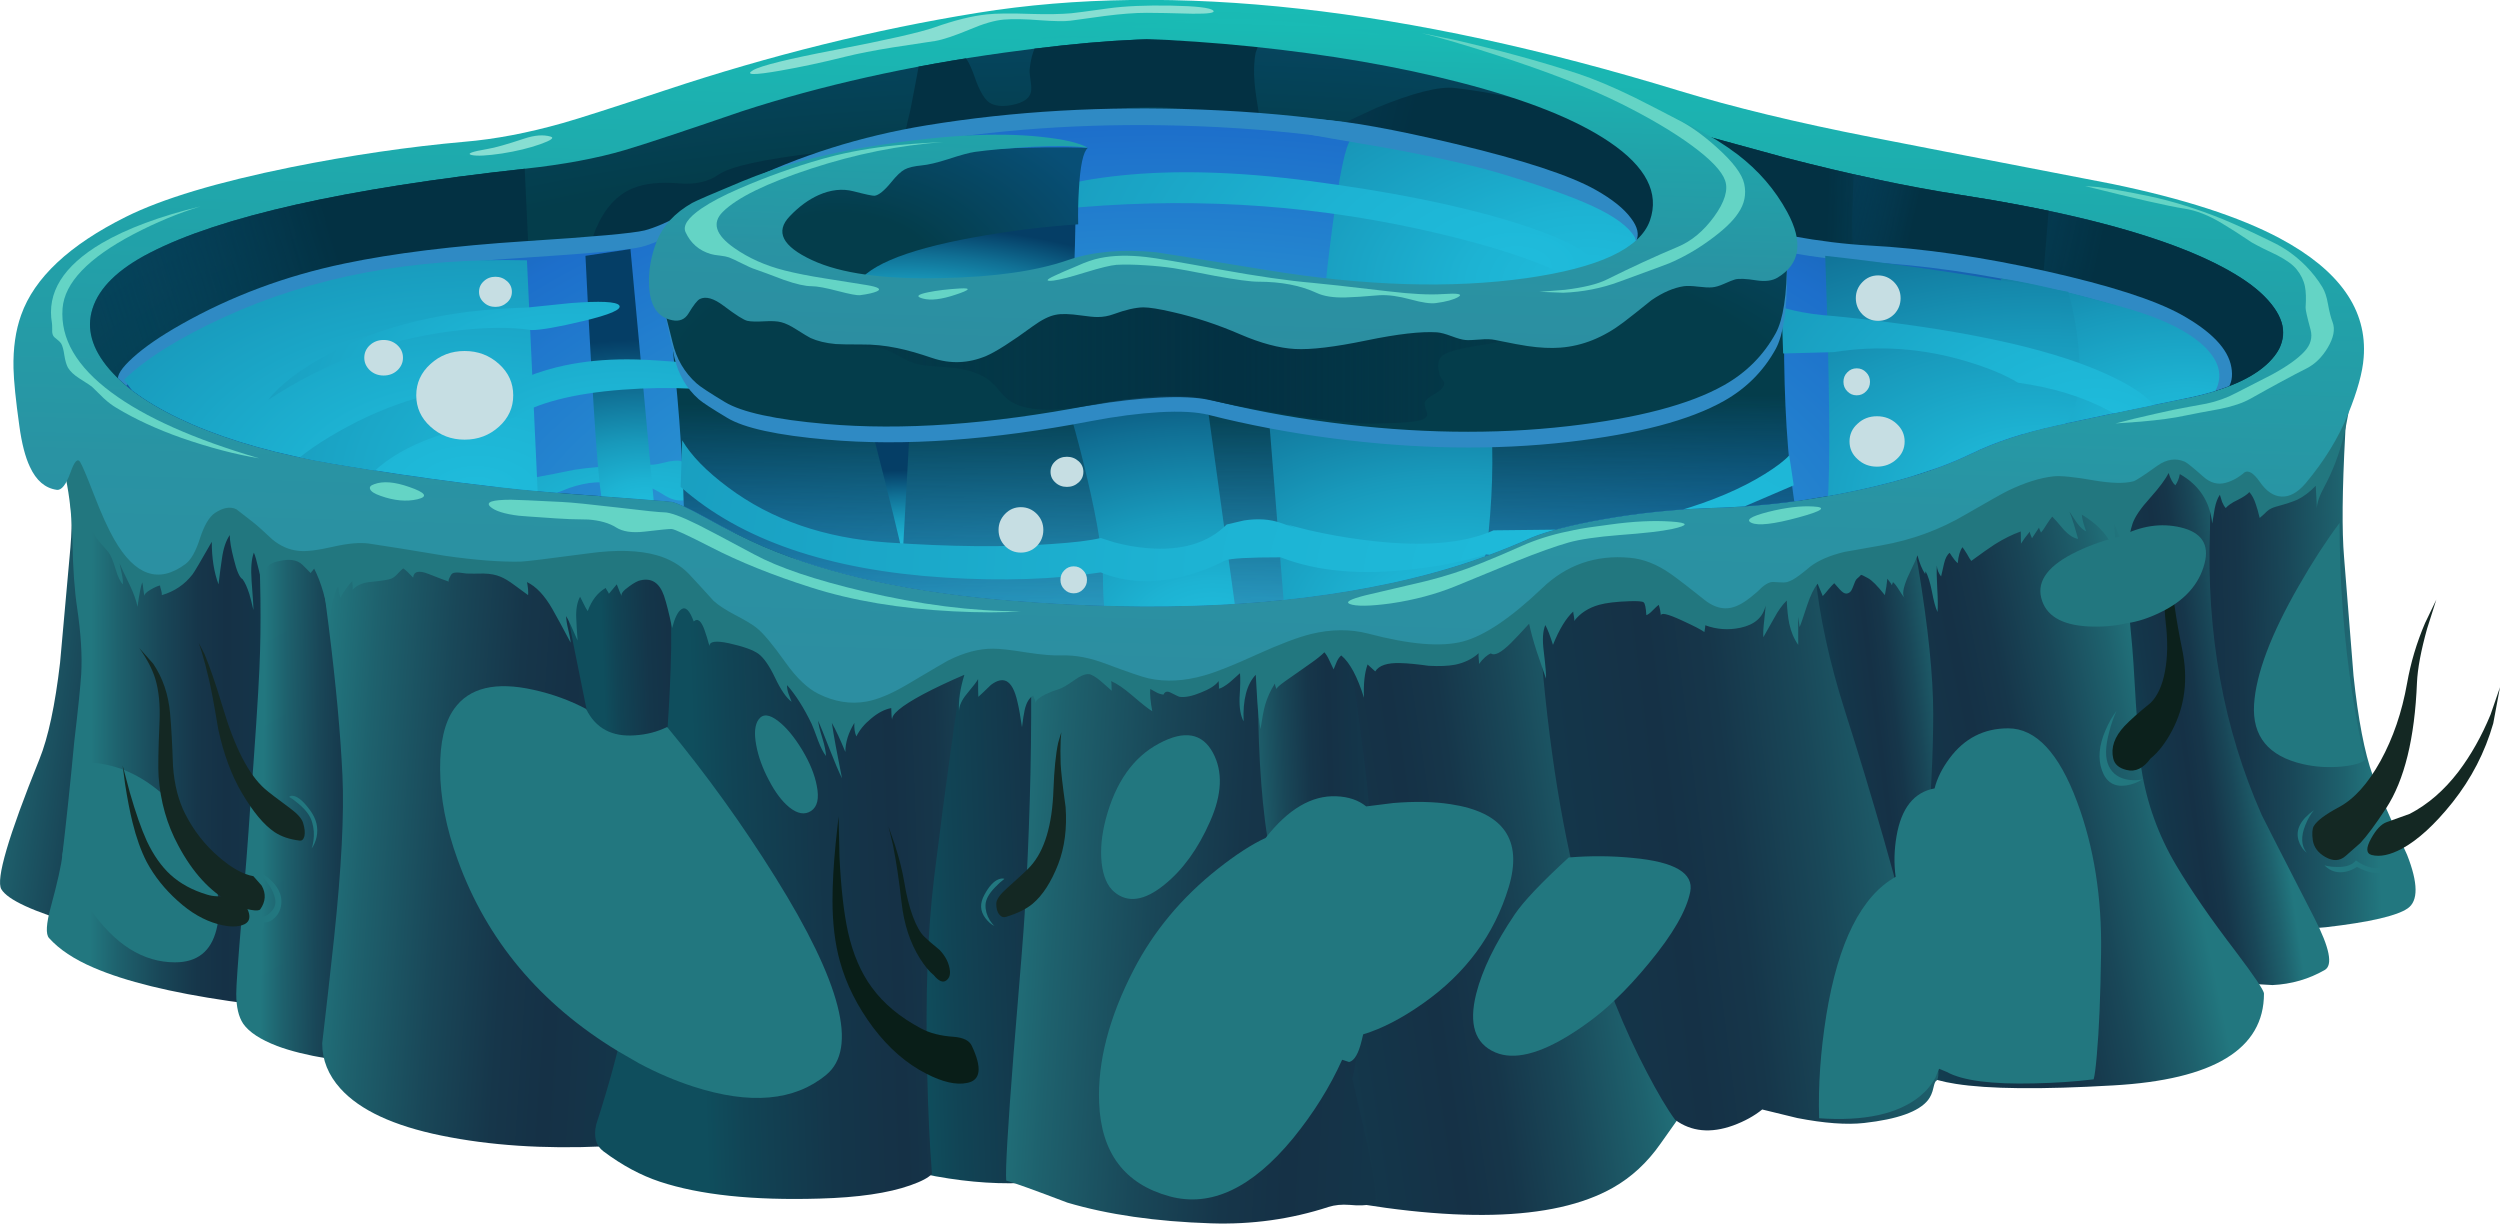 <?xml version="1.0" encoding="iso-8859-1"?>
<!-- Generator: Adobe Illustrator 15.1.0, SVG Export Plug-In . SVG Version: 6.00 Build 0)  -->
<!DOCTYPE svg PUBLIC "-//W3C//DTD SVG 1.1//EN" "http://www.w3.org/Graphics/SVG/1.1/DTD/svg11.dtd">
<svg version="1.1" id="Layer_1" xmlns="http://www.w3.org/2000/svg" xmlns:xlink="http://www.w3.org/1999/xlink" x="0px" y="0px"
	 width="555.55px" height="271.9px" viewBox="0 0 555.55 271.9" style="enable-background:new 0 0 555.55 271.9;"
	 xml:space="preserve">
<symbol  id="FlashAICB_x2F_Layer_1_x2F__x3C_Clip_Group_0_x3E_" viewBox="0.022 -159.139 489.553 159.151">
	<g id="Layer_1_44_">
	</g>
	<g>
		<defs>
			<path id="SVGID_1_" d="M487-64.35c-3.7,4.7-10.95,9.067-21.75,13.1c-12.167,4.5-27.967,8.25-47.4,11.25
				c-11.633,1.8-24.65,4.567-39.05,8.3c-16.633,4.567-29.283,8.017-37.95,10.35c-32.667,8.767-63.533,14.033-92.6,15.8
				c-10.467,0.633-24.767-0.317-42.9-2.85c-21.2-2.934-40.65-7.283-58.35-13.05c-13-4.466-21.65-7.333-25.95-8.6
				c-6.2-1.833-13.617-3.217-22.25-4.15c-39.867-4.367-67.65-10.6-83.35-18.7c-7-3.6-11.233-7.733-12.7-12.4
				c-1.4-4.434-0.15-8.917,3.75-13.45S16.533-87.367,24.9-91c8.833-3.8,19.3-6.717,31.4-8.75c19.8-3.333,37.55-5.583,53.25-6.75
				c14.333-1.067,21.633-1.633,21.9-1.7c1.3-0.267,3.816-1.433,7.55-3.5c4.833-2.7,9.15-4.867,12.95-6.5
				c14.667-6.233,33.167-10.233,55.5-12c31.733-2.533,59.566-1.25,83.5,3.85c7.8,1.667,15.017,3.717,21.65,6.15
				c3.467,1.267,6.783,2.617,9.95,4.05c3.633,1.467,8.8,2.8,15.5,4c8.1,1.467,16.567,2.333,25.4,2.6
				c10.466,0.333,20.966,1.633,31.5,3.9c10.2,2.2,18.6,4.9,25.2,8.1c5.333,2.6,11.733,4.716,19.2,6.35
				c4.833,1.067,14.867,3.167,30.1,6.3c8.5,1.9,14.383,4.717,17.65,8.45C490.433-72.683,490.4-68.65,487-64.35z"/>
		</defs>
		<clipPath id="SVGID_2_">
			<use xlink:href="#SVGID_1_"  style="overflow:visible;"/>
		</clipPath>
		<g id="Layer_3_1_" style="clip-path:url(#SVGID_2_);">
			
				<radialGradient id="SVGID_3_" cx="-13.5" cy="-374.478" r="412.464" gradientTransform="matrix(0.999 -0.034 -0.011 -0.325 261.459 -231.539)" gradientUnits="userSpaceOnUse">
				<stop  offset="0.584" style="stop-color:#043D4B"/>
				<stop  offset="1" style="stop-color:#084F76"/>
			</radialGradient>
			<path style="fill-rule:evenodd;clip-rule:evenodd;fill:url(#SVGID_3_);" d="M487-64.35c3.4-4.3,3.433-8.333,0.1-12.1
				c-3.267-3.733-9.15-6.55-17.65-8.45c-15.233-3.133-25.267-5.233-30.1-6.3c-7.467-1.633-13.867-3.75-19.2-6.35
				c-6.6-3.2-15-5.9-25.2-8.1c-10.534-2.267-21.034-3.567-31.5-3.9c-8.833-0.267-17.3-1.133-25.4-2.6c-6.7-1.2-11.867-2.533-15.5-4
				c-3.167-1.434-6.483-2.783-9.95-4.05c-6.633-2.433-13.85-4.483-21.65-6.15c-23.934-5.1-51.767-6.383-83.5-3.85
				c-22.333,1.767-40.833,5.767-55.5,12c-3.8,1.633-8.117,3.8-12.95,6.5c-3.733,2.067-6.25,3.233-7.55,3.5
				c-0.267,0.067-7.567,0.633-21.9,1.7c-15.7,1.167-33.45,3.417-53.25,6.75C44.2-97.717,33.733-94.8,24.9-91
				c-8.367,3.633-14.5,7.717-18.4,12.25S1.35-69.733,2.75-65.3c1.467,4.667,5.7,8.8,12.7,12.4c15.7,8.1,43.483,14.333,83.35,18.7
				c8.633,0.934,16.05,2.317,22.25,4.15c4.3,1.267,12.95,4.133,25.95,8.6c17.7,5.767,37.15,10.117,58.35,13.05
				c18.133,2.533,32.433,3.483,42.9,2.85c29.067-1.767,59.933-7.034,92.6-15.8c8.667-2.333,21.316-5.783,37.95-10.35
				c14.4-3.733,27.417-6.5,39.05-8.3c19.433-3,35.233-6.75,47.4-11.25C476.05-55.283,483.3-59.65,487-64.35z"/>
			
				<linearGradient id="SVGID_4_" gradientUnits="userSpaceOnUse" x1="16883.812" y1="-14252.211" x2="16981.404" y2="-14252.211" gradientTransform="matrix(-0.977 0.215 -0.215 -0.977 13908.564 -17628.019)">
				<stop  offset="0.333" style="stop-color:#033143"/>
				<stop  offset="1" style="stop-color:#084F76;stop-opacity:0"/>
			</linearGradient>
			<path style="fill-rule:evenodd;clip-rule:evenodd;fill:url(#SVGID_4_);" d="M412.2-41.2c1.3,1.633,4.5,2.017,9.6,1.15
				c2.733-0.5,6.167-1.3,10.3-2.4c6.967-1.367,13.3-2.816,19-4.35c10.833-2.934,19.483-6.2,25.95-9.8
				c9.867-5.433,13.883-10.95,12.05-16.55c-0.9-2.767-2.934-5.1-6.1-7c-2.133-1.267-5.067-2.45-8.8-3.55
				c-1.667-0.6-3.017-1.033-4.05-1.3c-1.933-0.5-3.25-0.467-3.95,0.1c-0.6,0.467-0.934,1.45-1,2.95c-0.1,1.8-0.233,2.9-0.4,3.3
				c-1.167,2.667-4.167,5.617-9,8.85c-4.933,3.333-11.65,6-20.15,8c-9.7,1.9-16.816,3.433-21.35,4.6c0.733,2.5,0.917,5.25,0.55,8.25
				C414.483-45.883,413.6-43.3,412.2-41.2z"/>
			
				<linearGradient id="SVGID_5_" gradientUnits="userSpaceOnUse" x1="101.804" y1="-301.985" x2="161.713" y2="-301.985" gradientTransform="matrix(0.999 -0.034 0.034 0.999 276.825 262.932)">
				<stop  offset="0.333" style="stop-color:#033143"/>
				<stop  offset="1" style="stop-color:#084F76;stop-opacity:0"/>
			</linearGradient>
			<path style="fill-rule:evenodd;clip-rule:evenodd;fill:url(#SVGID_5_);" d="M406.4-52.85c-0.433-2.467-0.633-4.333-0.6-5.6
				c-2.1-0.333-5.05-0.2-8.85,0.4c-4.667,0.733-7.684,1.117-9.05,1.15c-1.6,0.033-3.7,0.167-6.3,0.4
				c-3.267,0.3-5.383,0.483-6.35,0.55c-1,0.067-2.65,0-4.95-0.2c-2.167-0.2-3.8-0.233-4.9-0.1c-2.733,0.233-4.6,2.567-5.6,7
				c-0.667,5.2-1.2,8.65-1.6,10.35c-0.567,2.1-0.983,3.717-1.25,4.85c-0.5,2-0.633,3.533-0.4,4.6c0.4,1.9,1.934,2.733,4.6,2.5
				c2.733-0.267,6.283-1.083,10.65-2.45c6.233-1.934,9.733-3,10.5-3.2c0.367-0.1,3.817-0.833,10.35-2.2
				c4.233-0.867,7.6-1.833,10.1-2.9c3.433-1.466,4.967-4.517,4.6-9.15C407.25-47.883,406.933-49.883,406.4-52.85z"/>
			
				<linearGradient id="SVGID_6_" gradientUnits="userSpaceOnUse" x1="12937.906" y1="-18063.777" x2="13051.144" y2="-18063.777" gradientTransform="matrix(-0.953 -0.303 0.303 -0.953 17897.137 -13338.354)">
				<stop  offset="0.333" style="stop-color:#033143"/>
				<stop  offset="1" style="stop-color:#084F76;stop-opacity:0"/>
			</linearGradient>
			<path style="fill-rule:evenodd;clip-rule:evenodd;fill:url(#SVGID_6_);" d="M99.8-55.55c-10.5-0.1-21.983-1.317-34.45-3.65
				C40.45-63.867,23.1-71.817,13.3-83.05c-2.566-0.167-5.05,0.517-7.45,2.05c-4.733,3.1-6.583,8.917-5.55,17.45
				C1.333-54.983,8.233-48.7,21-44.7c3.867,1.233,9.033,2.45,15.5,3.65c6.733,1.233,10.833,2.066,12.3,2.5
				c5,1.466,14.833,2.633,29.5,3.5c7.333,0.433,14.167,0.716,20.5,0.85L99.8-55.55z"/>
			
				<linearGradient id="SVGID_7_" gradientUnits="userSpaceOnUse" x1="1323.551" y1="-17057.93" x2="1409.286" y2="-17057.93" gradientTransform="matrix(-0.169 -0.986 0.986 -0.169 17193.578 -1617.496)">
				<stop  offset="0.333" style="stop-color:#033143"/>
				<stop  offset="1" style="stop-color:#084F76"/>
			</linearGradient>
			<path style="fill-rule:evenodd;clip-rule:evenodd;fill:url(#SVGID_7_);" d="M200.3-31.55c-25.667-7.333-44.167-12.333-55.5-15
				l-32-7.5c0.267,2,0.867,4.15,1.8,6.45c1.933,4.567,4.667,7.583,8.2,9.05c2.7,1.1,6.117,1.466,10.25,1.1
				c3.567-0.3,6.483,0.333,8.75,1.9c2.667,1.867,10.05,3.5,22.15,4.9c6.367,0.733,14.2,1.533,23.5,2.4c3.466,0.5,6.65,0.1,9.55-1.2
				C198.467-30.117,199.567-30.817,200.3-31.55z"/>
			
				<use xlink:href="#FlashAICB_x2F_Layer_1_x2F__x3C_Path_x3E__x5F_20"  width="79.455" height="29.311" y="-29.3" transform="matrix(1 0 0 1 182.8 0)" style="overflow:visible;opacity:0.43;enable-background:new    ;"/>
			
				<linearGradient id="SVGID_8_" gradientUnits="userSpaceOnUse" x1="16939.566" y1="-14259.351" x2="16994.685" y2="-14259.351" gradientTransform="matrix(-0.977 0.215 -0.215 -0.977 13908.534 -17628.037)">
				<stop  offset="0.333" style="stop-color:#033143"/>
				<stop  offset="1" style="stop-color:#084F76;stop-opacity:0"/>
			</linearGradient>
			<path style="fill-rule:evenodd;clip-rule:evenodd;fill:url(#SVGID_8_);" d="M436.1-59.9c-5.4,1.267-13.65,2.533-24.75,3.8
				c-9.167,1.033-14.684,1.55-16.55,1.55c-0.7,0-1.033,3.216-1,9.65l0.3,9.65c6.667-1.1,21.117-3.867,43.35-8.3L436.1-59.9z"/>
			<path style="fill-rule:evenodd;clip-rule:evenodd;fill:#2F8AC4;" d="M458.3-87.9c-14.333-3.667-25.95-6.883-34.85-9.65
				c-11.133-3.5-22.383-6.45-33.75-8.85c-12.167-2.567-22.917-4.184-32.25-4.85c-10.367-0.7-17.883-1.583-22.55-2.65
				c-5.933-1.333-13.967-4.217-24.1-8.65c-5.367-2.333-14.1-4.45-26.2-6.35c-12.133-1.9-25.233-3.184-39.3-3.85
				c-34.233-1.633-59.066,0.65-74.5,6.85c-18.433,7.9-30.433,13.017-36,15.35c-8.466,3.533-15.133,5.3-20,5.3
				c-9.533,0-22.783,1.05-39.75,3.15C53.217-99.367,37.8-95.967,28.8-91.9c-8.633,3.9-14.617,6.85-17.95,8.85l-2.4,1.8
				c-0.333,1.1,0.75,2.783,3.25,5.05c2.566,2.333,6.117,4.784,10.65,7.35c11.167,6.333,23.316,10.867,36.45,13.6
				c10.8,2.267,24.167,3.917,40.1,4.95c15.133,0.966,23.983,1.767,26.55,2.4c2.1,0.533,5.15,1.833,9.15,3.9
				c7.467,3.967,11.617,6.133,12.45,6.5c12.767,6.233,26.45,10.55,41.05,12.95c19.3,3.167,39.667,4.333,61.1,3.5
				c23.2-0.9,44.4-4.067,63.6-9.5c13.333-3.8,29.367-8.5,48.1-14.1c13.967-3.833,26.15-6.033,36.55-6.6
				c12.1-0.633,25.3-2.55,39.6-5.75c13.934-3.133,23.85-6.317,29.75-9.55c6.8-3.767,10.55-7.684,11.25-11.75
				c0.367-2.034,0.05-3.684-0.95-4.95C471.733-84.517,465.467-86.067,458.3-87.9z"/>
			
				<radialGradient id="SVGID_9_" cx="240.3" cy="-140.1" r="321.887" gradientTransform="matrix(1 0 0 -0.585 0 -222.035)" gradientUnits="userSpaceOnUse">
				<stop  offset="0" style="stop-color:#36B7D9"/>
				<stop  offset="0.129" style="stop-color:#32AED7"/>
				<stop  offset="0.349" style="stop-color:#2995D2"/>
				<stop  offset="0.612" style="stop-color:#1D6FCB"/>
				<stop  offset="1" style="stop-color:#053E66"/>
			</radialGradient>
			<path style="fill-rule:evenodd;clip-rule:evenodd;fill:url(#SVGID_9_);" d="M457.1-88.4c-13.1-3.333-24.083-6.383-32.95-9.15
				c-20.267-6.367-31.733-9.934-34.4-10.7c-13.667-3.867-24.65-6.083-32.95-6.65c-10.433-0.733-17.966-1.633-22.6-2.7
				c-5.934-1.333-13.95-4.217-24.05-8.65c-5.367-2.333-14.1-4.433-26.2-6.3c-12.167-1.9-25.267-3.184-39.3-3.85
				c-34.233-1.6-59.066,0.683-74.5,6.85c-18.433,7.867-30.433,12.966-36,15.3c-8.467,3.567-15.133,5.35-20,5.35
				c-9.533,0-22.783,1.05-39.75,3.15c-21.833,2.733-37.25,6.133-46.25,10.2c-8.633,3.867-14.233,7.133-16.8,9.8
				c-0.8,0.833-1.25,1.567-1.35,2.2l0.1,0.65c0.2,0.767,1.45,2.1,3.75,4c2.667,2.233,5.917,4.483,9.75,6.75
				C34.167-65.917,45.667-61.5,58.1-58.9C68.9-56.633,82.267-55,98.2-54c15.133,0.967,24,1.783,26.6,2.45
				c2.1,0.533,5.15,1.833,9.15,3.9c7.4,3.9,11.55,6.066,12.45,6.5c12.767,6.2,26.45,10.5,41.05,12.9
				c19.3,3.167,39.65,4.333,61.05,3.5c23.2-0.9,44.4-4.067,63.6-9.5c13.333-3.767,29.367-8.45,48.1-14.05
				c14-3.833,26.2-6.034,36.6-6.6c12.4-0.667,25.617-2.55,39.65-5.65c14.133-3.133,24.017-6.367,29.65-9.7
				c4.733-2.767,7.483-5.933,8.25-9.5c0.4-1.767,0.316-3.267-0.25-4.5C469.333-85.35,463.667-86.733,457.1-88.4z"/>
			
				<use xlink:href="#FlashAICB_x2F_Layer_1_x2F__x3C_Path_x3E__x5F_16"  width="56.731" height="17.154" x="-0.014" y="-17.161" transform="matrix(1 0 0 1 77.55 -99.05)" style="overflow:visible;opacity:0.519;enable-background:new    ;"/>
			
				<use xlink:href="#FlashAICB_x2F_Layer_1_x2F__x3C_Path_x3E__x5F_15"  width="74.491" height="32.85" x="-0.04" y="-32.85" transform="matrix(1 0 0 1 146.85 -40.55)" style="overflow:visible;opacity:0.262;enable-background:new    ;"/>
			
				<use xlink:href="#FlashAICB_x2F_Layer_1_x2F__x3C_Path_x3E__x5F_14"  width="253.665" height="98.74" x="0.264" y="-98.74" transform="matrix(1 0 0 1 131.2 -60.4)" style="overflow:visible;opacity:0.512;enable-background:new    ;"/>
			
				<linearGradient id="SVGID_10_" gradientUnits="userSpaceOnUse" x1="17238.699" y1="-13935.25" x2="17369.836" y2="-13935.25" gradientTransform="matrix(-0.969 0.249 -0.249 -0.969 13573.058 -17830.086)">
				<stop  offset="0.333" style="stop-color:#033143"/>
				<stop  offset="1" style="stop-color:#084F76"/>
			</linearGradient>
			<path style="fill-rule:evenodd;clip-rule:evenodd;fill:url(#SVGID_10_);" d="M325.3-20.25c9.633-2.867,16.35-6.533,20.15-11
				c4.167-4.867,5.483-9.483,3.95-13.85c-0.8-2.2-2-3.917-3.6-5.15c-0.167,2.033-1.15,3.667-2.95,4.9
				c-1.267,0.833-4.85,2.533-10.75,5.1c-4.667,2.067-14.434,4.917-29.3,8.55c-12.7,3.133-21.367,5.067-26,5.8l11.2,5.2
				c8.167,3.367,13.983,4.85,17.45,4.45C312.517-17.083,319.133-18.417,325.3-20.25z"/>
			
				<use xlink:href="#FlashAICB_x2F_Layer_1_x2F__x3C_Path_x3E__x5F_12_x5F_0"  width="92" height="54.062" y="-54.05" transform="matrix(1 0 0 1 9.8 -54.5)" style="overflow:visible;opacity:0.18;enable-background:new    ;"/>
			
				<use xlink:href="#FlashAICB_x2F_Layer_1_x2F__x3C_Path_x3E__x5F_11"  width="15.5" height="59.5" y="-59.5" transform="matrix(1 0 0 1 112.3 -52.05)" style="overflow:visible;opacity:0.18;enable-background:new    ;"/>
			
				<use xlink:href="#FlashAICB_x2F_Layer_1_x2F__x3C_Path_x3E__x5F_10"  width="69.02" height="33.45" y="-33.445" transform="matrix(1 0 0 1 276.8 -27.55)" style="overflow:visible;opacity:0.18;enable-background:new    ;"/>
			
				<use xlink:href="#FlashAICB_x2F_Layer_1_x2F__x3C_Path_x3E__x5F_9"  width="48.58" height="37.5" y="-37.5" transform="matrix(1 0 0 1 426.8 -58.55)" style="overflow:visible;opacity:0.18;enable-background:new    ;"/>
			
				<use xlink:href="#FlashAICB_x2F_Layer_1_x2F__x3C_Path_x3E__x5F_8"  width="56.534" height="55.5" y="-55.5" transform="matrix(1 0 0 1 387.8 -53.55)" style="overflow:visible;opacity:0.18;enable-background:new    ;"/>
			
				<use xlink:href="#FlashAICB_x2F_Layer_1_x2F__x3C_Path_x3E__x5F_7"  width="37" height="50.431" y="-50.44" transform="matrix(1 0 0 1 220.3 -86.7)" style="overflow:visible;opacity:0.18;enable-background:new    ;"/>
			
				<use xlink:href="#FlashAICB_x2F_Layer_1_x2F__x3C_Path_x3E__x5F_6"  width="120" height="21.922" y="-21.95" transform="matrix(1 0 0 1 217.45 -34.95)" style="overflow:visible;opacity:0.519;enable-background:new    ;"/>
			
				<use xlink:href="#FlashAICB_x2F_Layer_1_x2F__x3C_Path_x3E__x5F_5"  width="49.53" height="43.679" y="-43.679" transform="matrix(1 0 0 1 264.3 -91.05)" style="overflow:visible;opacity:0.18;enable-background:new    ;"/>
			
				<use xlink:href="#FlashAICB_x2F_Layer_1_x2F__x3C_Path_x3E__x5F_4"  width="84.35" height="27.3" y="-27.3" transform="matrix(1 0 0 1 378.1 -64.9)" style="overflow:visible;opacity:0.519;enable-background:new    ;"/>
			
				<use xlink:href="#FlashAICB_x2F_Layer_1_x2F__x3C_Path_x3E__x5F_3"  width="8" height="27" y="-27" transform="matrix(1 0 0 1 176.3 -93.05)" style="overflow:visible;opacity:0.18;enable-background:new    ;"/>
			
				<use xlink:href="#FlashAICB_x2F_Layer_1_x2F__x3C_Path_x3E__x5F_2"  width="89.669" height="27.5" y="-27.5" transform="matrix(1 0 0 1 46.3 -76.55)" style="overflow:visible;opacity:0.519;enable-background:new    ;"/>
			
				<use xlink:href="#FlashAICB_x2F_Layer_1_x2F__x3C_Path_x3E__x5F_1"  width="78.099" height="21.781" y="-21.75" transform="matrix(1 0 0 1 41.8 -63.8)" style="overflow:visible;opacity:0.519;enable-background:new    ;"/>
			
				<use xlink:href="#FlashAICB_x2F_Layer_1_x2F__x3C_Path_x3E_"  width="247.35" height="31.302" y="-31.302" transform="matrix(1 0 0 1 133.45 -94.55)" style="overflow:visible;opacity:0.519;enable-background:new    ;"/>
		</g>
	</g>
	<g id="Layer_4_1_">
	</g>
</symbol>
<symbol  id="FlashAICB_x2F_Layer_1_x2F__x3C_Path_x3E_" viewBox="0 -31.302 247.35 31.302">
	<g id="Layer_1_20_">
		
			<radialGradient id="SVGID_11_" cx="209.9" cy="-29.85" r="655.225" gradientTransform="matrix(1 0 0 -0.585 0 -47.307)" gradientUnits="userSpaceOnUse">
			<stop  offset="0" style="stop-color:#1FBCDC"/>
			<stop  offset="0.145" style="stop-color:#1DB3D3"/>
			<stop  offset="0.384" style="stop-color:#1899BB"/>
			<stop  offset="0.69" style="stop-color:#106F94"/>
			<stop  offset="1" style="stop-color:#053E66"/>
		</radialGradient>
		<path style="fill-rule:evenodd;clip-rule:evenodd;fill:url(#SVGID_11_);" d="M247.35-10c-13.567-5.8-21.567-9.25-24-10.35
			c-1.333-0.6-4.567-1.033-9.7-1.3c-5.867-0.3-9.75-0.65-11.65-1.05c-4.133-0.833-8.167-1.517-12.1-2.05
			c-5.167-0.7-8.8-0.9-10.9-0.6c-4.333-1.4-9.483-2.467-15.45-3.2c-11.933-1.5-22-0.65-30.2,2.55c-7.1,0-11.217-0.233-12.35-0.7
			c-3-1.566-6.183-2.767-9.55-3.6c-6.633-1.6-12.667-1.284-18.1,0.95C83.117-30.917,71.567-31.3,58.7-30.5
			C32.9-28.867,13.333-22.15,0-10.35L0.35,0c2-3.4,5.4-6.883,10.2-10.45c9.6-7.2,21.417-11.283,35.45-12.25
			c14.033-0.966,26.133-1.083,36.3-0.35c5.1,0.333,8.784,0.783,11.05,1.35l2.95-0.95c2.467-0.667,4.9-1.1,7.3-1.3
			c7.667-0.667,13.583,1.083,17.75,5.25l3.85,0.9c3.066,0.466,5.783,0.283,8.15-0.55c3.767-1.333,4.2-1.45,1.3-0.35l4.9-1.25
			c4.067-0.933,8.067-1.65,12-2.15c12.6-1.667,22.3-0.967,29.1,2.1l13.65,0.15c10.6,0.567,19.717,1.95,27.35,4.15
			c7.633,2.233,14.05,4.967,19.25,8.2c2.567,1.6,4.383,2.983,5.45,4.15L247.35-10z"/>
	</g>
</symbol>
<symbol  id="FlashAICB_x2F_Layer_1_x2F__x3C_Path_x3E__x5F_0" viewBox="0 -6 5.9 6">
	<g id="Layer_1_29_">
		<path style="fill-rule:evenodd;clip-rule:evenodd;fill:#C6DEE3;" d="M5.9-3c0-0.833-0.283-1.533-0.85-2.1
			C4.483-5.7,3.783-6,2.95-6c-0.833,0-1.534,0.3-2.1,0.9C0.283-4.533,0-3.833,0-3s0.283,1.533,0.85,2.1C1.417-0.3,2.117,0,2.95,0
			c0.833,0,1.533-0.3,2.1-0.9C5.617-1.467,5.9-2.167,5.9-3z"/>
	</g>
</symbol>
<symbol  id="FlashAICB_x2F_Layer_1_x2F__x3C_Path_x3E__x5F_1" viewBox="0 -21.75 78.099 21.781">
	<g id="Layer_1_19_">
		
			<radialGradient id="SVGID_12_" cx="66.25" cy="-20.75" r="207.438" gradientTransform="matrix(1 0 0 -0.585 0 -32.885)" gradientUnits="userSpaceOnUse">
			<stop  offset="0" style="stop-color:#1FBCDC"/>
			<stop  offset="0.145" style="stop-color:#1DB3D3"/>
			<stop  offset="0.384" style="stop-color:#1899BB"/>
			<stop  offset="0.69" style="stop-color:#106F94"/>
			<stop  offset="1" style="stop-color:#053E66"/>
		</radialGradient>
		<path style="fill-rule:evenodd;clip-rule:evenodd;fill:url(#SVGID_12_);" d="M40.7-6.5C26.267-8.333,12.7-13.417,0-21.75
			c2.5,3.233,6.767,6.517,12.8,9.85c12.1,6.667,27,10.217,44.7,10.65l9.7,1c6.566,0.5,10.167,0.333,10.8-0.5
			c0.667-0.9-2.017-2.067-8.05-3.5c-5.567-1.333-9.383-2-11.45-2C53.833-5.517,47.9-5.6,40.7-6.5z"/>
	</g>
</symbol>
<symbol  id="FlashAICB_x2F_Layer_1_x2F__x3C_Path_x3E__x5F_10" viewBox="0 -33.445 69.02 33.45">
	<g id="Layer_1_10_">
		
			<radialGradient id="SVGID_13_" cx="58.55" cy="-31.9" r="184.6" gradientTransform="matrix(1 0 0 -0.585 0 -50.556)" gradientUnits="userSpaceOnUse">
			<stop  offset="0" style="stop-color:#1FBCDC"/>
			<stop  offset="0.145" style="stop-color:#1DB3D3"/>
			<stop  offset="0.384" style="stop-color:#1899BB"/>
			<stop  offset="0.69" style="stop-color:#106F94"/>
			<stop  offset="1" style="stop-color:#053E66"/>
		</radialGradient>
		<path style="fill-rule:evenodd;clip-rule:evenodd;fill:url(#SVGID_13_);" d="M61.7-15.65c5.133-2.833,7.566-5.184,7.3-7.05
			C61.1-29.433,47.233-33,27.4-33.4C17.467-33.6,8.333-33.133,0-32c0.567,5.4,1.233,10.783,2,16.15C3.567-5.083,4.9,0.2,6,0
			C32.867-4.8,51.433-10.017,61.7-15.65z"/>
	</g>
</symbol>
<symbol  id="FlashAICB_x2F_Layer_1_x2F__x3C_Path_x3E__x5F_11" viewBox="0 -59.5 15.5 59.5">
	<g id="Layer_1_9_">
		
			<radialGradient id="SVGID_14_" cx="13.15" cy="-56.8" r="62.675" gradientTransform="matrix(1 0 0 -0.585 0 -90.014)" gradientUnits="userSpaceOnUse">
			<stop  offset="0" style="stop-color:#1FBCDC"/>
			<stop  offset="0.145" style="stop-color:#1DB3D3"/>
			<stop  offset="0.384" style="stop-color:#1899BB"/>
			<stop  offset="0.69" style="stop-color:#106F94"/>
			<stop  offset="1" style="stop-color:#053E66"/>
		</radialGradient>
		<path style="fill-rule:evenodd;clip-rule:evenodd;fill:url(#SVGID_14_);" d="M0-1.5L10,0l5.5-59.5C8.833-57.833,5-56.833,4-56.5
			c-0.633,0.2-1.483,9.433-2.55,27.7C0.917-19.7,0.433-10.6,0-1.5z"/>
	</g>
</symbol>
<symbol  id="FlashAICB_x2F_Layer_1_x2F__x3C_Path_x3E__x5F_12" viewBox="0 -44.45 34.785 44.417">
	<g id="Layer_1_2_">
		<path style="fill-rule:evenodd;clip-rule:evenodd;fill:#22777F;" d="M0-20.65c0.633,3.2,1.433,10.033,2.4,20.5
			c6.7,0.633,12.883-1.3,18.55-5.8c4.933-3.9,8.7-9.017,11.3-15.35c2.467-6.067,3.133-11.35,2-15.85c-1.2-4.867-4.267-7.3-9.2-7.3
			c-7.1,0-13.4,3.967-18.9,11.9C3.383-28.583,1.333-24.617,0-20.65z"/>
	</g>
</symbol>
<symbol  id="FlashAICB_x2F_Layer_1_x2F__x3C_Path_x3E__x5F_12_x5F_0" viewBox="0 -54.05 92 54.062">
	<g id="Layer_1_8_">
		
			<radialGradient id="SVGID_15_" cx="78.05" cy="-51.6" r="247.325" gradientTransform="matrix(1 0 0 -0.585 0 -81.779)" gradientUnits="userSpaceOnUse">
			<stop  offset="0" style="stop-color:#1FBCDC"/>
			<stop  offset="0.145" style="stop-color:#1DB3D3"/>
			<stop  offset="0.384" style="stop-color:#1899BB"/>
			<stop  offset="0.69" style="stop-color:#106F94"/>
			<stop  offset="1" style="stop-color:#053E66"/>
		</radialGradient>
		<path style="fill-rule:evenodd;clip-rule:evenodd;fill:url(#SVGID_15_);" d="M92-54.05c-12.567,0.333-25.833,1.733-39.8,4.2
			C24.267-44.95,6.867-37.183,0-26.55c4.833,4.667,12.183,9.267,22.05,13.8C41.817-3.65,64.3,0.583,89.5-0.05L92-54.05z"/>
	</g>
</symbol>
<symbol  id="FlashAICB_x2F_Layer_1_x2F__x3C_Path_x3E__x5F_13" viewBox="0 -14.868 7.634 14.868">
	<g id="Layer_1_31_">
		<path style="fill-rule:evenodd;clip-rule:evenodd;fill:#22777F;" d="M1.15,0C5.783-2.4,7.933-5.117,7.6-8.15
			C7.467-9.317,7-10.3,6.2-11.1c-0.767-0.767-1.583-1.133-2.45-1.1c-0.033-1.667-0.667-2.55-1.9-2.65C1.25-14.917,0.633-14.8,0-14.5
			c1.2-0.133,2.017,0.383,2.45,1.55L2.8-11.1c1,0.067,1.867,0.517,2.6,1.35C6.2-8.883,6.467-7.9,6.2-6.8
			C5.833-5.2,4.883-3.583,3.35-1.95C2.583-1.15,1.85-0.5,1.15,0z"/>
	</g>
</symbol>
<symbol  id="FlashAICB_x2F_Layer_1_x2F__x3C_Path_x3E__x5F_14" viewBox="0.264 -98.74 253.665 98.74">
	<g id="Layer_1_7_">
		
			<linearGradient id="SVGID_16_" gradientUnits="userSpaceOnUse" x1="-202.922" y1="-15769.147" x2="-138.294" y2="-15769.147" gradientTransform="matrix(0.009 -1 1 0.009 15897.17 -66.549)">
			<stop  offset="0.302" style="stop-color:#043D4B"/>
			<stop  offset="1" style="stop-color:#084F76;stop-opacity:0.286"/>
		</linearGradient>
		<path style="fill-rule:evenodd;clip-rule:evenodd;fill:url(#SVGID_16_);" d="M247.6,0c-0.4-15.5-0.017-28.883,1.15-40.15
			c0.9-8.4,2.517-17.567,4.85-27.5c1.6-6.767-2.633-12.383-12.7-16.85c-6.767-3.033-20.533-6.95-41.3-11.75
			c-16.467-3.8-34-3.25-52.6,1.65c-9.4,2.467-18.533,5.934-27.4,10.4c-2.633,1.3-6.3,1.7-11,1.2c-4.567-0.5-9.567-1.8-15-3.9
			C71.567-95.4,52.033-97.283,35-92.55c-5.733,1.566-10.867,3.833-15.4,6.8c-3,1.967-5.233,3.817-6.7,5.55
			c-2.733,2-4.783,3.9-6.15,5.7C4.317-71.267,3.1-65.983,3.1-58.65c0,12.433-0.684,25.483-2.05,39.15C0.183-11,0.033-7.217,0.6-8.15
			C9.367-22.217,26.95-29.4,53.35-29.7c9.8-0.133,19.5,0.75,29.1,2.65c8.6,1.733,14.65,3.7,18.15,5.9c2.833,1.8,5.667,2.45,8.5,1.95
			c1.467-0.267,4.8-1.5,10-3.7c13.033-5.567,28.2-8.817,45.5-9.75c20.267-1.133,40.183,3.967,59.75,15.3
			C234.117-11.683,241.867-5.9,247.6,0z"/>
	</g>
</symbol>
<symbol  id="FlashAICB_x2F_Layer_1_x2F__x3C_Path_x3E__x5F_15" viewBox="-0.04 -32.85 74.491 32.85">
	<g id="Layer_1_6_">
		
			<radialGradient id="SVGID_17_" cx="-229.648" cy="-298.94" r="63.587" gradientTransform="matrix(0.999 -0.034 -0.011 -0.325 264.568 -131.828)" gradientUnits="userSpaceOnUse">
			<stop  offset="0" style="stop-color:#1FBCDC"/>
			<stop  offset="0.145" style="stop-color:#1DB3D3"/>
			<stop  offset="0.384" style="stop-color:#1899BB"/>
			<stop  offset="0.69" style="stop-color:#106F94"/>
			<stop  offset="1" style="stop-color:#053E66"/>
		</radialGradient>
		<path style="fill-rule:evenodd;clip-rule:evenodd;fill:url(#SVGID_17_);" d="M74.45,0c-0.133-8.033-0.3-14.2-0.5-18.5
			c-7.567-0.5-15.317-1.467-23.25-2.9c-15.867-2.9-24.684-6.717-26.45-11.45c-5.067,1-9.683,2.533-13.85,4.6
			c-4.267,2.133-7.25,4.4-8.95,6.8C-0.45-18.783-0.533-16.3,1.2-14c1.966,2.6,6.1,4.767,12.4,6.5C24.7-4.467,38.167-2.3,54-1
			C61.933-0.367,68.75-0.033,74.45,0z"/>
	</g>
</symbol>
<symbol  id="FlashAICB_x2F_Layer_1_x2F__x3C_Path_x3E__x5F_16" viewBox="-0.014 -17.161 56.731 17.154">
	<g id="Layer_1_5_">
		
			<radialGradient id="SVGID_18_" cx="48.1" cy="-16.35" r="150.675" gradientTransform="matrix(1 0 0 -0.585 0 -25.912)" gradientUnits="userSpaceOnUse">
			<stop  offset="0" style="stop-color:#1FBCDC"/>
			<stop  offset="0.145" style="stop-color:#1DB3D3"/>
			<stop  offset="0.384" style="stop-color:#1899BB"/>
			<stop  offset="0.69" style="stop-color:#106F94"/>
			<stop  offset="1" style="stop-color:#053E66"/>
		</radialGradient>
		<path style="fill-rule:evenodd;clip-rule:evenodd;fill:url(#SVGID_18_);" d="M56.55-8.85c-1.367-0.133-2.733,0.217-4.1,1.05
			c-1.733,1.1-3,1.75-3.8,1.95c-3.533,0.867-7.417,1.2-11.65,1c-1.8-0.1-3.767-0.517-5.9-1.25c-2.367-0.967-4.184-1.667-5.45-2.1
			c-0.533-0.2-1.5-0.4-2.9-0.6c-1.4-0.233-2.433-0.467-3.1-0.7c-1.767-0.667-3.433-1.583-5-2.75c-0.433-0.3-1.117-1.033-2.05-2.2
			c-0.9-1.1-1.583-1.767-2.05-2c-1-0.533-2.35-0.767-4.05-0.7c-1.433,0.066-2.8,0.316-4.1,0.75c-1.733,0.566-2.533,1.217-2.4,1.95
			c0.133,0.567,0.983,1.483,2.55,2.75c3.767,2.934,8.867,5.2,15.3,6.8c1.533,0.367,3.6,0.783,6.2,1.25c2.767,0.5,4.833,0.9,6.2,1.2
			c2.633,0.6,5.917,0.983,9.85,1.15c6.233,0.233,9.517,0.367,9.85,0.4c0.5,0.033,1.617,0.267,3.35,0.7c1.6,0.3,2.65,0.25,3.15-0.15
			c0.267-0.2,0.333-1.683,0.2-4.45C56.55-7.5,56.517-8.85,56.55-8.85z"/>
	</g>
</symbol>
<symbol  id="FlashAICB_x2F_Layer_1_x2F__x3C_Path_x3E__x5F_17" viewBox="0.006 -16.668 9.544 16.668">
	<g id="Layer_1_32_">
		<path style="fill-rule:evenodd;clip-rule:evenodd;fill:#22777F;" d="M3.8,0C3.167-1.333,2.633-2.85,2.2-4.55
			c-0.934-3.367-0.983-5.934-0.15-7.7c0.833-1.767,2.333-2.8,4.5-3.1c1.1-0.133,2.1-0.1,3,0.1C8.417-15.95,7.2-16.4,5.9-16.6
			c-2.633-0.367-4.417,0.75-5.35,3.35c-0.933,2.6-0.667,5.583,0.8,8.95C2.083-2.6,2.9-1.167,3.8,0z"/>
	</g>
</symbol>
<symbol  id="FlashAICB_x2F_Layer_1_x2F__x3C_Path_x3E__x5F_18" viewBox="0 -2.806 15.2 2.806">
	<g id="Layer_1_34_">
		<path style="fill-rule:evenodd;clip-rule:evenodd;fill:#22777F;" d="M0-1.1c0.833-0.233,1.75-0.35,2.75-0.35
			C4.75-1.517,6.167-1.033,7,0c0.8-0.633,1.75-1.117,2.85-1.45c2.167-0.633,3.95-0.167,5.35,1.4c-0.167-0.867-0.617-1.567-1.35-2.1
			c-1.5-1.067-3.717-0.833-6.65,0.7C6.533-1.917,5.733-2.267,4.8-2.5C2.9-2.9,1.3-2.433,0-1.1z"/>
	</g>
</symbol>
<symbol  id="FlashAICB_x2F_Layer_1_x2F__x3C_Path_x3E__x5F_19" viewBox="-0.028 -10.6 5.178 10.58">
	<g id="Layer_1_35_">
		<path style="fill-rule:evenodd;clip-rule:evenodd;fill:#22777F;" d="M5.15-0.1C4.483-0.6,3.8-1.217,3.1-1.95
			C1.7-3.383,0.983-4.7,0.95-5.9C0.917-7.067,1.233-8.2,1.9-9.3c0.367-0.567,0.717-1,1.05-1.3c-0.767,0.4-1.45,1-2.05,1.8
			c-1.167,1.566-1.233,3.283-0.2,5.15c1,1.867,2.05,3.017,3.15,3.45C4.383,0,4.817,0.033,5.15-0.1z"/>
	</g>
</symbol>
<symbol  id="FlashAICB_x2F_Layer_1_x2F__x3C_Path_x3E__x5F_1_x5F_0" viewBox="0 -6 5.9 6">
	<g id="Layer_1_28_">
		<path style="fill-rule:evenodd;clip-rule:evenodd;fill:#C6DEE3;" d="M5.9-3c0-0.833-0.283-1.533-0.85-2.1
			C4.483-5.7,3.783-6,2.95-6c-0.833,0-1.534,0.3-2.1,0.9C0.283-4.533,0-3.833,0-3s0.283,1.533,0.85,2.1C1.417-0.3,2.117,0,2.95,0
			c0.833,0,1.533-0.3,2.1-0.9C5.617-1.467,5.9-2.167,5.9-3z"/>
	</g>
</symbol>
<symbol  id="FlashAICB_x2F_Layer_1_x2F__x3C_Path_x3E__x5F_1_x5F_1" viewBox="0 -11.7 6.254 11.717">
	<g id="Layer_1_30_">
		<path style="fill-rule:evenodd;clip-rule:evenodd;fill:#22777F;" d="M1.1-0.05c1-0.233,2.183-1.284,3.55-3.15
			c1.4-1.9,1.883-3.883,1.45-5.95C5.867-10.183,5.5-11.033,5-11.7c0.167,0.434,0.3,1,0.4,1.7c0.2,1.433,0.1,2.817-0.3,4.15
			c-0.367,1.333-1.333,2.667-2.9,4C1.433-1.183,0.7-0.65,0-0.25C0.233,0.017,0.6,0.083,1.1-0.05z"/>
	</g>
</symbol>
<symbol  id="FlashAICB_x2F_Layer_1_x2F__x3C_Path_x3E__x5F_1_x5F_2" viewBox="-0.019 -9.45 3.619 9.45">
	<g id="Layer_1_33_">
		<path style="fill-rule:evenodd;clip-rule:evenodd;fill:#22777F;" d="M0.15-6.6C-0.483-4.267,0.667-2.067,3.6,0
			C2.833-0.933,2.2-2.033,1.7-3.3C0.667-5.833,0.767-7.883,2-9.45C1.1-8.717,0.483-7.767,0.15-6.6z"/>
	</g>
</symbol>
<symbol  id="FlashAICB_x2F_Layer_1_x2F__x3C_Path_x3E__x5F_1_x5F_3" viewBox="0.006 -22.452 36.81 22.523">
	<g id="Layer_1_42_">
		<path style="fill-rule:evenodd;clip-rule:evenodd;fill:#22777F;" d="M31.2-0.4c4.633-1.1,6.4-3.767,5.3-8
			c-1.2-4.667-4.45-8.283-9.75-10.85c-2.633-1.3-5.15-2.117-7.55-2.45c-2.767-0.633-5.65-0.867-8.65-0.7
			c-5.933,0.333-9.383,2.45-10.35,6.35c-0.967,3.867,1.683,7.3,7.95,10.3c3.133,1.5,6.367,2.617,9.7,3.35
			C22.383-0.033,26.833,0.633,31.2-0.4z"/>
	</g>
</symbol>
<symbol  id="FlashAICB_x2F_Layer_1_x2F__x3C_Path_x3E__x5F_2" viewBox="0 -27.5 89.669 27.5">
	<g id="Layer_1_18_">
		
			<radialGradient id="SVGID_19_" cx="76.1" cy="-26.25" r="238.375" gradientTransform="matrix(1 0 0 -0.585 0 -41.602)" gradientUnits="userSpaceOnUse">
			<stop  offset="0" style="stop-color:#1FBCDC"/>
			<stop  offset="0.145" style="stop-color:#1DB3D3"/>
			<stop  offset="0.384" style="stop-color:#1899BB"/>
			<stop  offset="0.69" style="stop-color:#106F94"/>
			<stop  offset="1" style="stop-color:#053E66"/>
		</radialGradient>
		<path style="fill-rule:evenodd;clip-rule:evenodd;fill:url(#SVGID_19_);" d="M89-6.5c-4.4,0.233-9.333,0.15-14.8-0.25
			C63.267-7.583,55.2-9.667,50-13c-9.033-1.433-16.3-3.417-21.8-5.95c-4.833-2.2-8.733-5.05-11.7-8.55
			C11.167-26.833,5.667-25.667,0-24c3.1,3,7.483,6.017,13.15,9.05C24.483-8.85,36.6-5.7,49.5-5.5C56.633-1.833,65.217,0,75.25,0
			c2.533,0,5.667-0.15,9.4-0.45c2.667-0.2,4.117-0.216,4.35-0.05c0.633,0.4,0.817-0.483,0.55-2.65C89.45-4.217,89.267-5.333,89-6.5z
			"/>
	</g>
</symbol>
<symbol  id="FlashAICB_x2F_Layer_1_x2F__x3C_Path_x3E__x5F_20" viewBox="0 -29.3 79.455 29.311">
	<g id="Layer_1_4_">
		
			<linearGradient id="SVGID_20_" gradientUnits="userSpaceOnUse" x1="1318.718" y1="-17176.797" x2="1406.027" y2="-17176.797" gradientTransform="matrix(-0.169 -0.986 0.986 -0.169 17194.232 -1618.44)">
			<stop  offset="0.333" style="stop-color:#033143"/>
			<stop  offset="1" style="stop-color:#084F76"/>
		</linearGradient>
		<path style="fill-rule:evenodd;clip-rule:evenodd;fill:url(#SVGID_20_);" d="M78.9-3.6c0.267-0.267,0.45-0.75,0.55-1.45
			c0.033-0.233-0.1-0.784-0.4-1.65c-0.367-0.966-0.566-1.517-0.6-1.65c-0.4-1.933-0.483-4.217-0.25-6.85
			c0.133-1.533,0.45-3.783,0.95-6.75c-2.733,0.034-6.283,0.233-10.65,0.6c-5.833,0.467-9.4,0.733-10.7,0.8
			c-3.767,0.2-8.267-0.05-13.5-0.75c-1.566-0.233-3.683-0.7-6.35-1.4c-3-0.8-5.083-1.316-6.25-1.55
			c-1.434-0.267-3.583-0.35-6.45-0.25c-2.733,0.1-4.833-0.017-6.3-0.35c-3.6-0.667-6.917-1.316-9.95-1.95
			c-5.933-1.2-8.933-2.034-9-2.5c0.233,1.733,0.8,4.45,1.7,8.15c0.2,0.933,0.583,2.917,1.15,5.95c0.667,3.5,0.967,5.233,0.9,5.2
			C5.517-9.267,6.933-8.733,8-8.4c1.967,0.633,3.4,0.767,4.3,0.4c1.333-0.567,2.567-2.517,3.7-5.85c1.167-3.367,2.4-5.333,3.7-5.9
			c1.3-0.6,2.95-0.667,4.95-0.2c2.133,0.467,3.4,1.333,3.8,2.6c0.167,0.533,0.167,1.367,0,2.5c-0.2,1.333-0.284,2.2-0.25,2.6
			c0.267,2.9,1.033,5.2,2.3,6.9c0.8,1.1,2.1,1.867,3.9,2.3c1.033,0.267,2.567,0.517,4.6,0.75c2.133,0.333,5.383,0.867,9.75,1.6
			c3.8,0.534,7.067,0.767,9.8,0.7c2.367-0.1,5.934-0.533,10.7-1.3c0.867-0.133,2.267-0.25,4.2-0.35c1.7-0.2,3.033-0.567,4-1.1
			C78.317-3.217,78.8-3.5,78.9-3.6z"/>
	</g>
</symbol>
<symbol  id="FlashAICB_x2F_Layer_1_x2F__x3C_Path_x3E__x5F_21" viewBox="-0.035 -54.268 24.735 54.268">
	<g id="Layer_1_43_">
		<path style="fill-rule:evenodd;clip-rule:evenodd;fill:#22777F;" d="M19,0c0-13.067,0.95-25.767,2.85-38.1
			c0.967-6.167,1.917-11.017,2.85-14.55c-0.833-0.733-2.583-1.233-5.25-1.5c-2.967-0.267-5.833-0.083-8.6,0.55
			C3.183-51.833-0.433-47.417,0-40.35c0.433,6.8,3.733,15.567,9.9,26.3C12.967-8.683,16-4,19,0z"/>
	</g>
</symbol>
<symbol  id="FlashAICB_x2F_Layer_1_x2F__x3C_Path_x3E__x5F_22" viewBox="-0.012 -162.95 512.424 162.975">
	<g id="Layer_1_3_">
		<path style="fill-rule:evenodd;clip-rule:evenodd;fill:#22777F;" d="M506.3-98.1c-1.116-2.035-1.683-3.668-1.7-4.9
			c-0.005,0.622-0.088,2.305-0.25,5.05c-1.3-1.367-2.667-2.4-4.1-3.1c-0.967-0.434-2.55-0.95-4.75-1.55
			c-0.8-0.233-1.433-0.55-1.9-0.95c-0.567-0.567-1.133-1.083-1.7-1.55c-0.333,1.367-0.617,2.367-0.85,3
			c-0.367,1.167-0.85,2.083-1.45,2.75c-0.467-0.533-1.333-1.117-2.6-1.75c-1.267-0.6-2.15-1.2-2.65-1.8
			c-0.3,0.333-0.567,0.783-0.8,1.35c-0.2,0.7-0.367,1.233-0.5,1.6c-0.5-0.7-0.883-1.716-1.15-3.05
			c-0.133-0.767-0.316-1.883-0.55-3.35c-0.5,4.9-2.9,8.567-7.2,11c-0.167-0.967-0.5-1.8-1-2.5c-0.566,0.5-1.066,1.417-1.5,2.75
			c-0.6-1.3-1.983-3.167-4.15-5.6c-2.033-2.233-3.317-4.117-3.85-5.65c-0.467-1.4-0.783-3.017-0.95-4.85
			c-0.167-1.867-0.117-3.5,0.15-4.9c-0.633,3-1.717,6.233-3.25,9.7c-0.033-0.7,0.05-1.983,0.25-3.85
			c0.167-1.633,0.183-2.85,0.05-3.65c-0.733,3.8-3.25,6.983-7.55,9.55c0.133-1.133,0.467-2.383,1-3.75
			c-0.667,0.3-1.367,0.95-2.1,1.95c-0.167,0.233-0.717,1.066-1.65,2.5c0.333-0.767,0.683-1.767,1.05-3c0.2-0.7,0.5-1.733,0.9-3.1
			c-0.966,0.133-2.017,0.8-3.15,2c-1.2,1.433-2.066,2.417-2.6,2.95c-0.3-0.333-0.716-0.917-1.25-1.75
			c-0.5-0.833-0.917-1.434-1.25-1.8c-0.233,0.5-0.383,0.867-0.45,1.1l-1.55-2.35c-0.3,0.633-0.466,1.117-0.5,1.45
			c-0.8-0.967-1.45-1.85-1.95-2.65l-0.05,2.7c-1.867-0.667-3.783-1.617-5.75-2.85c-1.233-0.8-2.983-2.033-5.25-3.7
			c-0.233,0.3-0.55,0.816-0.95,1.55c-0.434,0.7-0.767,1.2-1,1.5c-0.567-0.767-0.917-1.95-1.05-3.55c-0.433,0.333-1.033,1.1-1.8,2.3
			c-0.567-0.433-0.983-1.233-1.25-2.4c-0.167-0.667-0.383-1.617-0.65-2.85c-0.567,0.7-0.883,1.517-0.95,2.45
			c-0.066-1.133-0.033-2.867,0.1-5.2c0.133-2.267,0.15-3.983,0.05-5.15c-0.433,0.9-0.85,2.433-1.25,4.6
			c-0.4,2.033-0.867,3.517-1.4,4.45l-0.1-0.6c-0.7,1.066-1.267,2.45-1.7,4.15c-0.133-0.5-0.85-2.1-2.15-4.8
			c-1.065-2.484-1.298-4.035-0.7-4.65c-0.332,0.321-0.749,0.904-1.25,1.75c-0.533,0.867-0.983,1.45-1.35,1.75l-0.25-0.7
			c-0.066,0.2-0.233,0.466-0.5,0.8c-0.3,0.367-0.467,0.583-0.5,0.65c-0.1-1.133-0.283-2.35-0.55-3.65
			c-1.667,2.1-2.934,3.367-3.8,3.8c-0.9,0.5-1.4,0.733-1.5,0.7c-0.233-0.267-0.55-0.567-0.95-0.9c-0.2-0.167-0.5-0.817-0.9-1.95
			c-0.3-0.833-0.767-1.267-1.4-1.3c-0.4-0.033-0.9,0.283-1.5,0.95c-0.767,0.867-1.167,1.317-1.2,1.35
			c-0.333-0.3-0.767-0.767-1.3-1.4c-0.566-0.7-0.983-1.183-1.25-1.45l-1.15,2.75c-0.833-1.066-1.6-2.65-2.3-4.75
			c-0.934-2.867-1.5-4.5-1.7-4.9l-0.3,2.3v-6.25c-0.934,1.3-1.6,2.883-2,4.75c-0.267,1.3-0.45,3-0.55,5.1
			c-0.966-0.933-1.9-2.233-2.8-3.9c-1.533-2.733-2.333-4.15-2.4-4.25c-0.067,0.833,0,2.1,0.2,3.8c0.2,1.833,0.3,2.917,0.3,3.25
			c-0.567-2.633-2.434-4.284-5.6-4.95c-2.667-0.567-5.267-0.383-7.8,0.55c0-0.3-0.067-0.8-0.2-1.5c-0.733,0.534-2.417,1.4-5.05,2.6
			c-3.167,1.467-4.7,1.8-4.6,1c-0.1,0.967-0.267,1.783-0.5,2.45c-0.233-0.167-0.684-0.583-1.35-1.25c-0.533-0.567-1-0.917-1.4-1.05
			c-0.1,1.667-0.3,2.617-0.6,2.85s-1.367,0.317-3.2,0.25c-2.9-0.1-5.133-0.367-6.7-0.8c-2.367-0.667-4.217-1.867-5.55-3.6
			c0.067,0.267,0.05,0.617-0.05,1.05c-0.1,0.5-0.15,0.85-0.15,1.05c-1.6-1.467-3.1-3.934-4.5-7.4c-0.633,2.033-1.2,3.5-1.7,4.4
			c-0.566-1.3-0.683-3.25-0.35-5.85c0.4-3.3,0.567-5.317,0.5-6.05c-0.933,2.667-1.617,4.667-2.05,6
			c-0.767,2.367-1.333,4.433-1.7,6.2c-1.633-1.8-3-3.25-4.1-4.35c-2.133-2.1-3.6-2.85-4.4-2.25c-0.833-0.333-1.716-1.117-2.65-2.35
			c0.033,0.2,0.017,0.6-0.05,1.2c-0.067,0.533-0.067,0.934,0,1.2c-1.4-1.267-3.133-2.117-5.2-2.55c-1.566-0.3-3.55-0.383-5.95-0.25
			c-2.6,0.367-4.684,0.567-6.25,0.6c-2.9,0.1-4.767-0.517-5.6-1.85c-0.1,0.1-0.667,0.617-1.7,1.55c-0.667-1.867-0.933-4.333-0.8-7.4
			c-1.467,4.7-3.15,7.833-5.05,9.4c-0.4-0.333-0.733-0.8-1-1.4c-0.167-0.367-0.4-0.934-0.7-1.7c-0.4,0.867-0.717,1.533-0.95,2
			c-0.367,0.8-0.733,1.4-1.1,1.8c-0.733-0.733-1.75-1.55-3.05-2.45c-1.8-1.267-2.867-2.017-3.2-2.25c-0.966-0.667-1.8-1.25-2.5-1.75
			c-1.3-0.934-1.933-1.517-1.9-1.75c-0.233,0.6-0.35,1.017-0.35,1.25c-0.966-1.5-1.7-3.117-2.2-4.85c-0.3-1.1-0.633-2.867-1-5.3
			c-0.3,1.667-0.533,3.683-0.7,6.05c-0.133,2.667-0.25,4.683-0.35,6.05c-2-2.1-2.9-5.55-2.7-10.35
			c-0.667,1.233-0.967,2.983-0.9,5.25c0.167,2.5,0.2,4.316,0.1,5.45c-1.167-1.066-1.917-1.733-2.25-2
			c-1.033-0.833-1.85-1.316-2.45-1.45c0.033,0.2,0.033,0.483,0,0.85c-0.033,0.4-0.05,0.684-0.05,0.85
			c-0.667-0.933-1.983-1.783-3.95-2.55c-1.934-0.8-3.5-1.117-4.7-0.95c-0.133,0-0.816,0.317-2.05,0.95
			c-0.733,0.367-1.25,0.217-1.55-0.45c-0.466,0.033-0.966,0.184-1.5,0.45c-0.633,0.367-1.117,0.633-1.45,0.8
			c-0.1-1.167,0.05-2.816,0.45-4.95c-0.8,0.466-2.283,1.633-4.45,3.5c-1.867,1.6-3.434,2.667-4.7,3.2c0.067-0.2,0.1-0.566,0.1-1.1
			c0-0.533,0.017-0.883,0.05-1.05c-1,0.9-1.816,1.617-2.45,2.15c-1.2,1-2.1,1.517-2.7,1.55c-0.833,0.033-1.917-0.434-3.25-1.4
			c-1.566-1.1-2.65-1.733-3.25-1.9c-1-0.3-2-0.683-3-1.15c-1.444-0.706-2.211-1.365-2.3-1.975c0.017,0.222-0.05,0.514-0.2,0.875
			c-0.2,0.4-0.3,0.667-0.3,0.8c-0.9-0.534-1.533-1.6-1.9-3.2c-0.2-0.9-0.4-2.183-0.6-3.85c-0.333,2.333-0.667,4.2-1,5.6
			c-0.567,2.567-1.4,4.117-2.5,4.65c-0.934,0.434-2.067,0.15-3.4-0.85c-1.367-1.333-2.3-2.216-2.8-2.65
			c-0.033,0.3-0.05,1.617-0.05,3.95c-0.2-0.434-1.05-1.55-2.55-3.35c-1.1-1.333-1.667-2.6-1.7-3.8c-0.133,2.367,0.267,5.066,1.2,8.1
			c-3.566-1.533-6.633-2.983-9.2-4.35c-4.943-2.654-7.209-4.579-6.8-5.775c-0.133,0.358-0.2,0.8-0.2,1.325
			c0,0.6-0.017,1.067-0.05,1.4c-1.466-0.267-2.966-1.05-4.5-2.35c-1.466-1.2-2.55-2.517-3.25-3.95c-0.367,0.8-0.517,1.8-0.45,3
			c-1.333-2.2-2-4.35-2-6.45c-1.2,2.9-2.2,5.05-3,6.45c0.4-2.733,1.15-6.833,2.25-12.3c-0.767,1.567-1.667,3.684-2.7,6.35
			c-1.3,3.333-2.167,5.483-2.6,6.45c0.067-0.8,0.383-2.1,0.95-3.9c0.5-1.667,0.767-2.983,0.8-3.95c-0.566,0.7-1.15,1.833-1.75,3.4
			c-0.767,2.1-1.25,3.35-1.45,3.75c-1.7,3.533-3.517,6.4-5.45,8.6c-0.033-0.533,0.067-1.15,0.3-1.85c0.133-0.4,0.367-1.017,0.7-1.85
			c-1.167,0.867-2.383,2.633-3.65,5.3c-1.267,2.667-2.5,4.45-3.7,5.35c-1.2,0.867-3.383,1.65-6.55,2.35
			c-2.918,0.633-4.369,0.425-4.35-0.625c-0.393,1.446-0.759,2.638-1.1,3.575c-0.733,2.067-1.533,2.7-2.4,1.9
			c-0.9,2.467-1.816,3.367-2.75,2.7c-0.767-0.5-1.45-1.883-2.05-4.15c-0.667,3.2-1.267,5.583-1.8,7.15
			c-1,2.867-2.733,4.017-5.2,3.45c-0.6-0.1-1.467-0.566-2.6-1.4c-1.317-0.922-1.851-1.647-1.6-2.175
			c-0.208,0.405-0.575,1.297-1.1,2.675l-1.75-2.1c-0.033,0.133-0.15,0.35-0.35,0.65c-0.2,0.3-0.317,0.517-0.35,0.65
			c-1.8-1.033-3.133-2.75-4-5.15c-0.267,0.367-0.567,0.9-0.9,1.6c-0.467,0.934-0.733,1.467-0.8,1.6
			c-0.667-1.233-0.95-2.833-0.85-4.8c0.034-1.1,0.133-2.75,0.3-4.95c-1.2,2.8-2.05,4.617-2.55,5.45c0-0.7,0.15-1.684,0.45-2.95
			c0.333-1.333,0.517-2.316,0.55-2.95c-1.733,3.267-3.083,5.75-4.05,7.45c-1.733,3.033-3.617,5.033-5.65,6
			c0.233-1.167,0.316-2.133,0.25-2.9c-0.1,0.067-1.1,0.8-3,2.2c-1.2,0.9-2.25,1.533-3.15,1.9c-1.034,0.433-2.267,0.667-3.7,0.7
			c-1.667-0.033-2.933-0.033-3.8,0c-0.667,0.067-1.2,0.133-1.6,0.2c-0.8,0.067-1.333,0-1.6-0.2c-0.2-0.133-0.417-0.466-0.65-1
			c-0.193-0.407-0.226-0.673-0.1-0.8c-0.653,0.205-2.153,0.771-4.5,1.7c-2.167,0.867-3.317,0.6-3.45-0.8
			c-0.933,1-1.667,1.684-2.2,2.05c-0.3-0.233-0.733-0.65-1.3-1.25c-0.433-0.5-0.9-0.85-1.4-1.05c-0.6-0.233-2.066-0.467-4.4-0.7
			c-1.8-0.133-3.183-0.717-4.15-1.75c0.033,0.2,0.033,0.517,0,0.95c-0.067,0.434-0.083,0.75-0.05,0.95
			c-0.466-0.4-0.95-0.983-1.45-1.75c-0.3-0.4-0.717-1.033-1.25-1.9c-0.233,0.8-0.383,1.667-0.45,2.6c-0.566-0.9-1-2.2-1.3-3.9
			c-0.434-2.566-0.667-3.9-0.7-4c-0.633,4.7-1.75,8.617-3.35,11.75c-0.033-0.033-0.15-0.183-0.35-0.45
			c-0.2-0.2-0.333-0.383-0.4-0.55c-0.9,0.9-1.517,1.517-1.85,1.85c-0.633,0.6-1.417,0.95-2.35,1.05c-0.733,0.1-1.633,0.034-2.7-0.2
			c-1.233-0.233-2.066-0.583-2.5-1.05c-0.267-0.267-0.517-0.95-0.75-2.05c-0.267-1.167-0.3-1.883-0.1-2.15
			c-0.533,0.667-0.983,1.816-1.35,3.45c-0.434,1.9-0.784,3.117-1.05,3.65c-0.533-1.4-0.7-3.5-0.5-6.3
			c0.3-3.767,0.434-5.917,0.4-6.45c-0.4,1.733-0.7,2.917-0.9,3.55c-0.467,1.467-0.967,2.567-1.5,3.3
			c-0.667,0.333-1.316,1.817-1.95,4.45c-0.6,2.3-0.9,4.083-0.9,5.35c-0.867-1.267-1.45-3.033-1.75-5.3
			c-0.2-1.267-0.45-3.15-0.75-5.65c-1,2.667-1.5,5.817-1.5,9.45c-2.466-4.333-3.883-6.733-4.25-7.2
			c-1.733-2.267-4.017-3.816-6.85-4.65c0.033,0.267-0.017,0.633-0.15,1.1c-0.167,0.533-0.25,0.883-0.25,1.05
			c-0.5-0.1-1.183-0.4-2.05-0.9c-1.049-0.59-1.499-1.098-1.35-1.525c-0.135,0.363-0.234,0.872-0.3,1.525
			c-0.067,0.767-0.15,1.3-0.25,1.6c-0.333-0.9-0.684-2.717-1.05-5.45c-0.267,1.367-0.85,3-1.75,4.9c-1.3,2.667-2.05,4.267-2.25,4.8
			c0.034-0.233,0.2-1.017,0.5-2.35c0.2-0.933,0.284-1.717,0.25-2.35c-0.6,0.6-1.15,1.75-1.65,3.45
			c-0.533,1.833-1.066,3.083-1.6,3.75c-0.933,1.066-1.617,1.85-2.05,2.35c-0.7,0.867-1.233,1.75-1.6,2.65
			c-0.367,1.233-0.7,2.083-1,2.55l-0.35-3.2c-0.566,0.966-0.966,2.25-1.2,3.85l-0.3,4.05c-0.233-0.733-0.45-1.783-0.65-3.15
			c-0.233-1.6-0.4-2.633-0.5-3.1c-0.533,1.533-0.783,3.6-0.75,6.2c0.033,3.367,0,5.467-0.1,6.3C4.933-90.883,4.033-86.7,2.6-81.6
			c-0.833,2.867-1.383,4.833-1.65,5.9c-0.5,2.233-0.8,4.267-0.9,6.1C-0.083-66.467,0-64.35,0.3-63.25
			c0.4,1.767,1.517,3.483,3.35,5.15c3.867,3.5,8.883,6.8,15.05,9.9c8.066,4.034,20.316,7.717,36.75,11.05
			C68.75-34.483,81.6-32.6,94-31.5c6.767,0.567,14.033,1.95,21.8,4.15c3.434,0.967,11.034,3.4,22.8,7.3
			c23.367,7.767,46.5,13.5,69.4,17.2c43.367,7,95.367,1.217,156-17.35c11.933-3.633,26.067-7.05,42.4-10.25
			c9.833-1.933,27.7-5.4,53.6-10.4c15.833-3.3,27.167-6.583,34-9.85c13.233-6.3,19.333-14.867,18.3-25.7
			c-0.4-4.167-1.033-7.883-1.9-11.15C509.433-91.283,508.067-94.8,506.3-98.1z"/>
	</g>
</symbol>
<symbol  id="FlashAICB_x2F_Layer_1_x2F__x3C_Path_x3E__x5F_2_x5F_0" viewBox="0 -10.1 9.95 10.1">
	<g id="Layer_1_27_">
		<path style="fill-rule:evenodd;clip-rule:evenodd;fill:#C6DEE3;" d="M9.95-5.05c0-1.4-0.483-2.6-1.45-3.6
			c-1-0.967-2.183-1.45-3.55-1.45s-2.534,0.483-3.5,1.45C0.483-7.65,0-6.45,0-5.05C0-3.683,0.483-2.5,1.45-1.5
			C2.417-0.5,3.583,0,4.95,0S7.5-0.5,8.5-1.5C9.467-2.5,9.95-3.683,9.95-5.05z"/>
	</g>
</symbol>
<symbol  id="FlashAICB_x2F_Layer_1_x2F__x3C_Path_x3E__x5F_2_x5F_1" viewBox="-0.053 -86.809 62.718 86.809">
	<g id="Layer_1_41_">
		<path style="fill-rule:evenodd;clip-rule:evenodd;fill:#22777F;" d="M57.35-16.4c3.733-10.033,5.5-21.233,5.3-33.6
			c-0.133-9.6-0.45-17.15-0.95-22.65c-0.233-2.733-0.467-4.517-0.7-5.35c-4.067-0.5-8.467-0.8-13.2-0.9
			c-9.5-0.233-15.983,0.617-19.45,2.55l-1.7,0.7l-0.8-1.95c-0.833-1.566-2-2.967-3.5-4.2C17.45-85.733,10-87.35,0-86.65
			c-0.233,7.2,0.3,14.85,1.6,22.95C4.233-47.533,9.367-37.3,17-33c-0.4,2.933-0.333,5.95,0.2,9.05
			c1.066,6.233,3.883,9.767,8.45,10.6c0.567,2.233,1.667,4.45,3.3,6.65C32.25-2.233,36.6,0,42,0C48.167,0,53.283-5.467,57.35-16.4z"
			/>
	</g>
</symbol>
<symbol  id="FlashAICB_x2F_Layer_1_x2F__x3C_Path_x3E__x5F_3" viewBox="0 -27 8 27">
	<g id="Layer_1_17_">
		
			<radialGradient id="SVGID_21_" cx="6.8" cy="-25.8" r="30.175" gradientTransform="matrix(1 0 0 -0.585 0 -40.891)" gradientUnits="userSpaceOnUse">
			<stop  offset="0" style="stop-color:#1FBCDC"/>
			<stop  offset="0.145" style="stop-color:#1DB3D3"/>
			<stop  offset="0.384" style="stop-color:#1899BB"/>
			<stop  offset="0.69" style="stop-color:#106F94"/>
			<stop  offset="1" style="stop-color:#053E66"/>
		</radialGradient>
		<path style="fill-rule:evenodd;clip-rule:evenodd;fill:url(#SVGID_21_);" d="M0-0.5L8,0L6.5-27C5.833-23.667,3.667-14.833,0-0.5z"
			/>
	</g>
</symbol>
<symbol  id="FlashAICB_x2F_Layer_1_x2F__x3C_Path_x3E__x5F_3_x5F_0" viewBox="0 -10.1 9.95 10.1">
	<g id="Layer_1_26_">
		<path style="fill-rule:evenodd;clip-rule:evenodd;fill:#C6DEE3;" d="M9.95-5.05c0-1.4-0.483-2.6-1.45-3.6
			c-1-0.967-2.183-1.45-3.55-1.45s-2.534,0.483-3.5,1.45C0.483-7.65,0-6.45,0-5.05C0-3.683,0.483-2.5,1.45-1.5
			C2.417-0.5,3.583,0,4.95,0S7.5-0.5,8.5-1.5C9.467-2.5,9.95-3.683,9.95-5.05z"/>
	</g>
</symbol>
<symbol  id="FlashAICB_x2F_Layer_1_x2F__x3C_Path_x3E__x5F_3_x5F_1" viewBox="-0.013 -36.27 26.39 36.394">
	<g id="Layer_1_40_">
		<path style="fill-rule:evenodd;clip-rule:evenodd;fill:#22777F;" d="M24.85-3.8c2.233-4.167,2.017-9.25-0.65-15.25
			c-2.667-6.067-6.05-10.75-10.15-14.05C9.617-36.7,5.9-37.233,2.9-34.7c-1.533,1.3-2.467,3.467-2.8,6.5c-0.3,2.934,0,6.133,0.9,9.6
			C3.167-10.367,7.133-4.733,12.9-1.7C18.5,1.3,22.483,0.6,24.85-3.8z"/>
	</g>
</symbol>
<symbol  id="FlashAICB_x2F_Layer_1_x2F__x3C_Path_x3E__x5F_4" viewBox="0 -27.3 84.35 27.3">
	<g id="Layer_1_16_">
		
			<radialGradient id="SVGID_22_" cx="-451.279" cy="-571.809" r="227.992" gradientTransform="matrix(0.998 -0.067 -0.039 -0.584 499.053 -389.83)" gradientUnits="userSpaceOnUse">
			<stop  offset="0" style="stop-color:#1FBCDC"/>
			<stop  offset="0.145" style="stop-color:#1DB3D3"/>
			<stop  offset="0.384" style="stop-color:#1899BB"/>
			<stop  offset="0.69" style="stop-color:#106F94"/>
			<stop  offset="1" style="stop-color:#053E66"/>
		</radialGradient>
		<path style="fill-rule:evenodd;clip-rule:evenodd;fill:url(#SVGID_22_);" d="M40.95-12.05c-9.733,2.9-19.517,3.566-29.35,2
			l-11.25-0.3L0,0c0.567-0.267,1.483-0.533,2.75-0.8c2.567-0.6,5.583-1.017,9.05-1.25c26.9-2.7,46.75-6.867,59.55-12.5
			c8.633-3.8,12.967-7.5,13-11.1L78.9-27.3c-1.3,1.3-3.367,2.716-6.2,4.25c-5.7,3.066-12.417,5.133-20.15,6.2
			C49.65-15.083,45.783-13.483,40.95-12.05z"/>
	</g>
</symbol>
<symbol  id="FlashAICB_x2F_Layer_1_x2F__x3C_Path_x3E__x5F_4_x5F_0" viewBox="0 -7.9 8.6 7.9">
	<g id="Layer_1_25_">
		<path style="fill-rule:evenodd;clip-rule:evenodd;fill:#C6DEE3;" d="M8.6-3.95c0-1.066-0.417-2-1.25-2.8
			C6.517-7.517,5.5-7.9,4.3-7.9c-1.2,0-2.216,0.383-3.05,1.15C0.417-5.95,0-5.017,0-3.95c0,1.1,0.417,2.034,1.25,2.8S3.1,0,4.3,0
			c1.2,0,2.217-0.383,3.05-1.15C8.183-1.917,8.6-2.85,8.6-3.95z"/>
	</g>
</symbol>
<symbol  id="FlashAICB_x2F_Layer_1_x2F__x3C_Path_x3E__x5F_4_x5F_1" viewBox="-0.024 -21.744 13.969 21.754">
	<g id="Layer_1_39_">
		<path style="fill-rule:evenodd;clip-rule:evenodd;fill:#22777F;" d="M5.15-1.25c1.767-1.367,3.517-3.467,5.25-6.3
			c1.733-2.867,2.833-5.55,3.3-8.05c0.566-2.8,0.15-4.667-1.25-5.6c-1.4-0.933-3.017-0.667-4.85,0.8
			c-1.633,1.333-3.15,3.35-4.55,6.05c-1.4,2.633-2.333,5.217-2.8,7.75c-0.5,2.667-0.317,4.583,0.55,5.75
			C1.733,0.417,3.183,0.283,5.15-1.25z"/>
	</g>
</symbol>
<symbol  id="FlashAICB_x2F_Layer_1_x2F__x3C_Path_x3E__x5F_5" viewBox="0 -43.679 49.53 43.679">
	<g id="Layer_1_15_">
		
			<radialGradient id="SVGID_23_" cx="42" cy="-41.7" r="135.6" gradientTransform="matrix(1 0 0 -0.585 0 -66.086)" gradientUnits="userSpaceOnUse">
			<stop  offset="0" style="stop-color:#1FBCDC"/>
			<stop  offset="0.145" style="stop-color:#1DB3D3"/>
			<stop  offset="0.384" style="stop-color:#1899BB"/>
			<stop  offset="0.69" style="stop-color:#106F94"/>
			<stop  offset="1" style="stop-color:#053E66"/>
		</radialGradient>
		<path style="fill-rule:evenodd;clip-rule:evenodd;fill:url(#SVGID_23_);" d="M49.5-5c0.1-4.833-0.05-9.8-0.45-14.9
			C48.317-30.067,46.8-35.767,44.5-37c-1.833-1-4.267-1.75-7.3-2.25c-3.167-0.5-5.733-1.25-7.7-2.25
			c-2.5-1.267-7.583-1.983-15.25-2.15c-3.833-0.067-7.417-0.017-10.75,0.15L0,0L49.5-5z"/>
	</g>
</symbol>
<symbol  id="FlashAICB_x2F_Layer_1_x2F__x3C_Path_x3E__x5F_5_x5F_0" viewBox="0 -6.7 7.3 6.7">
	<g id="Layer_1_24_">
		<path style="fill-rule:evenodd;clip-rule:evenodd;fill:#C6DEE3;" d="M7.3-3.35c0-0.933-0.35-1.717-1.05-2.35
			c-0.733-0.667-1.6-1-2.6-1c-1.033,0-1.9,0.333-2.6,1C0.35-5.067,0-4.283,0-3.35C0-2.417,0.35-1.633,1.05-1
			c0.7,0.667,1.567,1,2.6,1c1,0,1.867-0.333,2.6-1C6.95-1.633,7.3-2.417,7.3-3.35z"/>
	</g>
</symbol>
<symbol  id="FlashAICB_x2F_Layer_1_x2F__x3C_Path_x3E__x5F_5_x5F_1" viewBox="-0.051 -91.488 89.28 91.505">
	<g id="Layer_1_38_">
		<path style="fill-rule:evenodd;clip-rule:evenodd;fill:#22777F;" d="M43.3-10.9c2.567,0.167,4.934,0.783,7.1,1.85
			c8.733-10.567,16.75-21.7,24.05-33.4c14.633-23.433,18.4-38.066,11.3-43.9c-7.067-5.833-16.917-6.7-29.55-2.6
			c-3.934,1.267-7.917,2.967-11.95,5.1l-4.85,2.8c-17.267,10.5-29.117,24.667-35.55,42.5c-2.567,7.066-3.867,13.783-3.9,20.15
			c-0.034,5.933,1,10.383,3.1,13.35c3.333,4.733,9.233,6.15,17.7,4.25c4.2-0.934,8.083-2.35,11.65-4.25
			C34.5-9.35,38.133-11.3,43.3-10.9z"/>
	</g>
</symbol>
<symbol  id="FlashAICB_x2F_Layer_1_x2F__x3C_Path_x3E__x5F_6" viewBox="0 -21.95 120 21.922">
	<g id="Layer_1_14_">
		
			<radialGradient id="SVGID_24_" cx="101.85" cy="-20.95" r="318.15" gradientTransform="matrix(1 0 0 -0.585 0 -33.203)" gradientUnits="userSpaceOnUse">
			<stop  offset="0" style="stop-color:#1FBCDC"/>
			<stop  offset="0.145" style="stop-color:#1DB3D3"/>
			<stop  offset="0.384" style="stop-color:#1899BB"/>
			<stop  offset="0.69" style="stop-color:#106F94"/>
			<stop  offset="1" style="stop-color:#053E66"/>
		</radialGradient>
		<path style="fill-rule:evenodd;clip-rule:evenodd;fill:url(#SVGID_24_);" d="M110.65-21.95c-7.533,3.4-17.8,6.517-30.8,9.35
			C53.85-6.933,27.233-5.483,0-8.25l0.35,5c2.9,1.033,7.367,1.867,13.4,2.5c12.1,1.267,26.067,0.867,41.9-1.2
			c18.033-2.367,32.934-5.35,44.7-8.95c10.6-3.233,17.15-6.467,19.65-9.7L110.65-21.95z"/>
	</g>
</symbol>
<symbol  id="FlashAICB_x2F_Layer_1_x2F__x3C_Path_x3E__x5F_6_x5F_0" viewBox="0 -6.7 7.3 6.7">
	<g id="Layer_1_23_">
		<path style="fill-rule:evenodd;clip-rule:evenodd;fill:#C6DEE3;" d="M7.3-3.35c0-0.933-0.35-1.717-1.05-2.35
			c-0.733-0.667-1.6-1-2.6-1c-1.033,0-1.9,0.333-2.6,1C0.35-5.067,0-4.283,0-3.35C0-2.417,0.35-1.633,1.05-1
			c0.7,0.667,1.567,1,2.6,1c1,0,1.867-0.333,2.6-1C6.95-1.633,7.3-2.417,7.3-3.35z"/>
	</g>
</symbol>
<symbol  id="FlashAICB_x2F_Layer_1_x2F__x3C_Path_x3E__x5F_6_x5F_1" viewBox="0.001 -44.309 48.352 44.336">
	<g id="Layer_1_37_">
		<path style="fill-rule:evenodd;clip-rule:evenodd;fill:#22777F;" d="M9.25-12.9c1.933,2.867,5.933,7.083,12,12.65
			c4.833,0.4,9.583,0.367,14.25-0.1c9.333-0.867,13.583-3.383,12.75-7.55c-0.833-4.167-3.867-9.417-9.1-15.75
			c-2.6-3.167-5.133-5.917-7.6-8.25c-2.767-2.667-5.95-5.15-9.55-7.45c-7.233-4.6-12.933-6-17.1-4.2C0.4-41.617-1-37.267,0.7-30.5
			C2.033-25.233,4.883-19.367,9.25-12.9z"/>
	</g>
</symbol>
<symbol  id="FlashAICB_x2F_Layer_1_x2F__x3C_Path_x3E__x5F_7" viewBox="0 -50.44 37 50.431">
	<g id="Layer_1_13_">
		
			<radialGradient id="SVGID_25_" cx="31.4" cy="-48.15" r="105.85" gradientTransform="matrix(1 0 0 -0.585 0 -76.307)" gradientUnits="userSpaceOnUse">
			<stop  offset="0" style="stop-color:#1FBCDC"/>
			<stop  offset="0.145" style="stop-color:#1DB3D3"/>
			<stop  offset="0.384" style="stop-color:#1899BB"/>
			<stop  offset="0.69" style="stop-color:#106F94"/>
			<stop  offset="1" style="stop-color:#053E66"/>
		</radialGradient>
		<path style="fill-rule:evenodd;clip-rule:evenodd;fill:url(#SVGID_25_);" d="M0-2.85C7.3-0.35,14.567,0.5,21.8-0.3
			c3.633-0.367,6.534-1,8.7-1.9L37-49.35c-2.7-0.633-8.183-0.983-16.45-1.05c-4.1-0.067-7.95-0.05-11.55,0.05
			c-0.333,0.067-0.667,0.633-1,1.7c-0.667,2.066-1,5.5-1,10.3c0,4.8-1.167,12.15-3.5,22.05C2.333-11.333,1.167-6.85,0-2.85z"/>
	</g>
</symbol>
<symbol  id="FlashAICB_x2F_Layer_1_x2F__x3C_Path_x3E__x5F_7_x5F_0" viewBox="0 -11.2 12.25 11.2">
	<g id="Layer_1_22_">
		<path style="fill-rule:evenodd;clip-rule:evenodd;fill:#C6DEE3;" d="M12.25-5.6c0-1.566-0.6-2.883-1.8-3.95
			c-1.2-1.1-2.65-1.65-4.35-1.65c-1.7,0-3.133,0.55-4.3,1.65C0.6-8.483,0-7.167,0-5.6c0,1.567,0.6,2.883,1.8,3.95
			C2.967-0.55,4.4,0,6.1,0c1.7,0,3.15-0.55,4.35-1.65C11.65-2.75,12.25-4.067,12.25-5.6z"/>
	</g>
</symbol>
<symbol  id="FlashAICB_x2F_Layer_1_x2F__x3C_Path_x3E__x5F_7_x5F_1" viewBox="-0.035 -89.589 92.056 89.602">
	<g id="Layer_1_36_">
		<path style="fill-rule:evenodd;clip-rule:evenodd;fill:#22777F;" d="M52.7,0c2.7-0.1,4.917-0.85,6.65-2.25l6,0.75
			c4.767,0.4,9,0.317,12.7-0.25C89.883-3.517,94.2-9.683,91-20.25c-3.2-10.533-9.55-19.133-19.05-25.8
			c-4.724-3.327-9.148-5.61-13.275-6.85c-0.094-0.392-0.202-0.842-0.325-1.35c-0.7-2.933-1.633-4.533-2.8-4.8L54-58.55
			C51.267-64.617,47.633-70.433,43.1-76c-9.133-11.1-18.283-15.4-27.45-12.9C5.65-86.167,0.433-79.233,0-68.1
			c-0.367,9.067,2.183,18.9,7.65,29.5c4.467,8.633,10.7,16.117,18.7,22.45c4,3.167,7.55,5.467,10.65,6.9
			C42-2.85,47.233,0.233,52.7,0z"/>
	</g>
</symbol>
<symbol  id="FlashAICB_x2F_Layer_1_x2F__x3C_Path_x3E__x5F_8" viewBox="0 -55.5 56.534 55.5">
	<g id="Layer_1_12_">
		
			<radialGradient id="SVGID_26_" cx="47.95" cy="-53" r="156.012" gradientTransform="matrix(1 0 0 -0.585 0 -83.994)" gradientUnits="userSpaceOnUse">
			<stop  offset="0" style="stop-color:#1FBCDC"/>
			<stop  offset="0.145" style="stop-color:#1DB3D3"/>
			<stop  offset="0.384" style="stop-color:#1899BB"/>
			<stop  offset="0.69" style="stop-color:#106F94"/>
			<stop  offset="1" style="stop-color:#053E66"/>
		</radialGradient>
		<path style="fill-rule:evenodd;clip-rule:evenodd;fill:url(#SVGID_26_);" d="M54-8c1.333-4.767,2.15-9.65,2.45-14.65
			c0.566-10-1.75-15.617-6.95-16.85c-5.2-1.267-14.933-4.317-29.2-9.15c-7.1-2.4-13.7-4.684-19.8-6.85C1.167-47.167,1-28.667,0,0
			C15.333-1.667,33.333-4.333,54-8z"/>
	</g>
</symbol>
<symbol  id="FlashAICB_x2F_Layer_1_x2F__x3C_Path_x3E__x5F_8_x5F_0" viewBox="0 -19.7 21.55 19.7">
	<g id="Layer_1_21_">
		<path style="fill-rule:evenodd;clip-rule:evenodd;fill:#C6DEE3;" d="M21.55-9.85c0-2.733-1.05-5.05-3.15-6.95
			c-2.133-1.934-4.683-2.9-7.65-2.9s-5.5,0.967-7.6,2.9C1.05-14.9,0-12.583,0-9.85S1.05-4.8,3.15-2.9C5.25-0.967,7.783,0,10.75,0
			s5.517-0.967,7.65-2.9C20.5-4.8,21.55-7.117,21.55-9.85z"/>
	</g>
</symbol>
<symbol  id="FlashAICB_x2F_Layer_1_x2F__x3C_Path_x3E__x5F_9" viewBox="0 -37.5 48.58 37.5">
	<g id="Layer_1_11_">
		
			<radialGradient id="SVGID_27_" cx="41.2" cy="-35.8" r="131.95" gradientTransform="matrix(1 0 0 -0.585 0 -56.738)" gradientUnits="userSpaceOnUse">
			<stop  offset="0" style="stop-color:#1FBCDC"/>
			<stop  offset="0.145" style="stop-color:#1DB3D3"/>
			<stop  offset="0.384" style="stop-color:#1899BB"/>
			<stop  offset="0.69" style="stop-color:#106F94"/>
			<stop  offset="1" style="stop-color:#053E66"/>
		</radialGradient>
		<path style="fill-rule:evenodd;clip-rule:evenodd;fill:url(#SVGID_27_);" d="M45.55-15.45c3.333-3.4,3.917-6.816,1.75-10.25
			c-1.733-2.767-9.3-5.566-22.7-8.4c-6.7-1.4-13.233-2.533-19.6-3.4C4.667-31.167,3-18.667,0,0c6.667-1,15.833-3.167,27.5-6.5
			C36.033-8.933,42.05-11.917,45.55-15.45z"/>
	</g>
</symbol>
<g>
	
		<linearGradient id="SVGID_28_" gradientUnits="userSpaceOnUse" x1="15.733" y1="135.959" x2="102.141" y2="135.959" gradientTransform="matrix(0.991 0.134 -0.134 0.991 -3.022552e-004 2.027452e-004)">
		<stop  offset="0" style="stop-color:#22777F"/>
		<stop  offset="0.106" style="stop-color:#1E616D"/>
		<stop  offset="0.267" style="stop-color:#194758"/>
		<stop  offset="0.408" style="stop-color:#16364A"/>
		<stop  offset="0.514" style="stop-color:#153146"/>
		<stop  offset="0.69" style="stop-color:#14364A"/>
		<stop  offset="0.902" style="stop-color:#114455"/>
		<stop  offset="1" style="stop-color:#0F4E5D"/>
	</linearGradient>
	<path style="fill-rule:evenodd;clip-rule:evenodd;fill:url(#SVGID_28_);" d="M15.35,95.05c-0.567-9.7-0.467-14.95,0.3-15.75H71.6
		l0.4,7.15c0.233,6.167,0.35,12.683,0.35,19.55c0,9.9-0.767,20.75-2.3,32.55c-1.8,13.934-4.1,23.5-6.9,28.7
		c-2.533,4.767-8.467,13.184-17.8,25.25c-4.667,6.033-9.083,11.583-13.25,16.65c-4.733-0.967-9.617-2.184-14.65-3.65
		c-10.034-2.9-15.75-5.533-17.15-7.9c-1.267-2.133,1.55-11.75,8.45-28.85c1.967-4.866,3.5-12.033,4.6-21.5
		c1.033-11.467,1.8-20,2.3-25.6C16.15,116.017,16.05,107.15,15.35,95.05z"/>
	
		<linearGradient id="SVGID_29_" gradientUnits="userSpaceOnUse" x1="20.885" y1="147.94" x2="79.061" y2="147.94" gradientTransform="matrix(1 0.004 -0.004 1 1.385380e-004 1.164223e-004)">
		<stop  offset="0" style="stop-color:#22777F"/>
		<stop  offset="0.106" style="stop-color:#1E616D"/>
		<stop  offset="0.267" style="stop-color:#194758"/>
		<stop  offset="0.408" style="stop-color:#16364A"/>
		<stop  offset="0.514" style="stop-color:#153146"/>
		<stop  offset="0.69" style="stop-color:#14364A"/>
		<stop  offset="0.902" style="stop-color:#114455"/>
		<stop  offset="1" style="stop-color:#0F4E5D"/>
	</linearGradient>
	<path style="fill-rule:evenodd;clip-rule:evenodd;fill:url(#SVGID_29_);" d="M15.2,75.75c0.566-1.833,6.983-2.867,19.25-3.1
		c11.433-0.2,18,0.017,19.7,0.65c1.133,0.4,2.917,3.567,5.35,9.5c2.767,6.733,5.017,14.05,6.75,21.95
		c1.667,7.533,2.817,15.683,3.45,24.45c0.2,2.733,0.55,10.967,1.05,24.7c0.233,6.133,0.85,18.199,1.85,36.199
		c0.9,16.233,1.35,25.134,1.35,26.7c0,1.733-0.083,2.884-0.25,3.45c-0.333,1.167-1.1,2.017-2.3,2.55
		c-3,1.334-9.816,1.217-20.45-0.35c-13.034-1.9-23.067-4.367-30.1-7.4c-4.367-1.866-7.684-4.066-9.95-6.6
		c-0.767-0.834-0.633-3.15,0.4-6.95c1.5-5.533,2.35-9.35,2.55-11.45c0.9-7.6,1.783-16,2.65-25.2c0.867-7.366,1.383-12.399,1.55-15.1
		c0.233-4.066-0.066-8.934-0.9-14.6c-0.6-3.967-0.95-8.933-1.05-14.9c-0.1-5.1-0.6-9.8-1.5-14.1c-1.1-5.133-1.4-11.433-0.9-18.9
		C14.1,81.75,14.6,77.917,15.2,75.75z"/>
	
		<linearGradient id="SVGID_30_" gradientUnits="userSpaceOnUse" x1="60.595" y1="149.134" x2="106.398" y2="149.134" gradientTransform="matrix(1 0.012 -0.012 1 -4.360825e-005 -1.935055e-004)">
		<stop  offset="0" style="stop-color:#22777F"/>
		<stop  offset="0.106" style="stop-color:#1E616D"/>
		<stop  offset="0.267" style="stop-color:#194758"/>
		<stop  offset="0.408" style="stop-color:#16364A"/>
		<stop  offset="0.514" style="stop-color:#153146"/>
		<stop  offset="0.69" style="stop-color:#14364A"/>
		<stop  offset="0.902" style="stop-color:#114455"/>
		<stop  offset="1" style="stop-color:#0F4E5D"/>
	</linearGradient>
	<path style="fill-rule:evenodd;clip-rule:evenodd;fill:url(#SVGID_30_);" d="M86.65,70c0.434,2.033,1.833,4.767,4.2,8.2
		c1.4,2,3.833,5.367,7.3,10.1c6.7,9.633,10.184,18.517,10.45,26.65c0.2,6.667-0.017,19.066-0.65,37.2
		c-0.567,17.1-0.684,28.75-0.35,34.949c0.533,9.7,0.833,19.617,0.9,29.75c0.033,10.934-0.267,17.184-0.9,18.75
		c-0.667,1.7-7.017,2.15-19.05,1.351c-12.1-0.8-21.083-2.3-26.95-4.5c-3.733-1.434-6.25-3.084-7.55-4.95
		c-1.033-1.533-1.55-3.75-1.55-6.65c0-1.767,0.367-7,1.1-15.699c0.933-11,1.583-19.334,1.95-25
		c1.133-14.934,1.833-25.467,2.1-31.601c0.434-9.633,0.3-20.633-0.4-33c-0.8-13.633-1.783-23.933-2.95-30.9
		c-0.9-5.6-2.633-12.717-5.2-21.35l5.6-0.3c4.466-0.167,8.6-0.167,12.4,0C79.267,63.633,85.783,65.967,86.65,70z"/>
	
		<linearGradient id="SVGID_31_" gradientUnits="userSpaceOnUse" x1="-524.137" y1="-155.271" x2="-451.466" y2="-155.271" gradientTransform="matrix(-1 0.024 -0.024 -1 -3.741384e-004 -7.032603e-005)">
		<stop  offset="0" style="stop-color:#22777F"/>
		<stop  offset="0.106" style="stop-color:#1E616D"/>
		<stop  offset="0.267" style="stop-color:#194758"/>
		<stop  offset="0.408" style="stop-color:#16364A"/>
		<stop  offset="0.514" style="stop-color:#153146"/>
		<stop  offset="0.69" style="stop-color:#14364A"/>
		<stop  offset="0.902" style="stop-color:#114455"/>
		<stop  offset="1" style="stop-color:#0F4E5D"/>
	</linearGradient>
	<path style="fill-rule:evenodd;clip-rule:evenodd;fill:url(#SVGID_31_);" d="M521.15,96.55c-0.667,12.367-0.75,21.467-0.25,27.3
		c0.466,5.767,1.166,14.534,2.1,26.3c1.033,9.733,2.45,17.1,4.25,22.1c1.434,3.9,3.983,9.8,7.65,17.7
		c2.466,6.267,2.517,10.233,0.149,11.899c-2.366,1.667-8.434,3.067-18.2,4.2l-14,1.15c-3.366-4.134-6.983-8.75-10.85-13.851
		c-7.667-10.199-12.684-17.75-15.05-22.649c-2.566-5.334-4.684-15.167-6.351-29.5c-1.433-12.133-2.149-23.267-2.149-33.4
		c0-7.066,0.116-13.767,0.35-20.1l0.351-7.35h51.75C521.6,81.183,521.684,86.583,521.15,96.55z"/>
	
		<linearGradient id="SVGID_32_" gradientUnits="userSpaceOnUse" x1="-475.741" y1="-210.5" x2="-438.809" y2="-210.5" gradientTransform="matrix(-0.99 0.143 -0.143 -0.99 -4.559755e-004 2.393275e-004)">
		<stop  offset="0" style="stop-color:#22777F"/>
		<stop  offset="0.106" style="stop-color:#1E616D"/>
		<stop  offset="0.267" style="stop-color:#194758"/>
		<stop  offset="0.408" style="stop-color:#16364A"/>
		<stop  offset="0.514" style="stop-color:#153146"/>
		<stop  offset="0.69" style="stop-color:#14364A"/>
		<stop  offset="0.902" style="stop-color:#114455"/>
		<stop  offset="1" style="stop-color:#0F4E5D"/>
	</linearGradient>
	<path style="fill-rule:evenodd;clip-rule:evenodd;fill:url(#SVGID_32_);" d="M486.85,66.1c0.9,6.633,1.75,13.867,2.551,21.7
		c1.366,13.6,1.933,23.583,1.699,29.95c-0.833,23.033,3,44.15,11.5,63.35c0.167,0.4,4.067,8.034,11.7,22.9
		c3.4,6.634,4.167,10.483,2.3,11.55c-3.533,2.033-7.399,3.15-11.6,3.351l-5.2-0.301c-4.233-4.966-8.6-10.899-13.1-17.8
		c-9-13.866-14.2-25.7-15.601-35.5c-1.399-9.8-2.017-29.45-1.85-58.95c0.1-14.767,0.333-28.55,0.7-41.35l16.35-1.1L486.85,66.1z"/>
	
		<linearGradient id="SVGID_33_" gradientUnits="userSpaceOnUse" x1="-335.533" y1="-231.717" x2="-231.468" y2="-231.717" gradientTransform="matrix(-0.989 0.149 -0.149 -0.989 7.453561e-004 8.299947e-006)">
		<stop  offset="0" style="stop-color:#22777F"/>
		<stop  offset="0.106" style="stop-color:#1E616D"/>
		<stop  offset="0.267" style="stop-color:#194758"/>
		<stop  offset="0.408" style="stop-color:#16364A"/>
		<stop  offset="0.514" style="stop-color:#153146"/>
		<stop  offset="0.69" style="stop-color:#14364A"/>
		<stop  offset="0.902" style="stop-color:#114455"/>
		<stop  offset="1" style="stop-color:#0F4E5D"/>
	</linearGradient>
	<path style="fill-rule:evenodd;clip-rule:evenodd;fill:url(#SVGID_33_);" d="M351.65,189.1c2.533,8.967,5.399,17.167,8.6,24.601
		c2.7,6.267,6.917,14.233,12.65,23.899c1.566,2.634,2.466,4.517,2.699,5.65c0.334,1.4-0.033,2.517-1.1,3.35
		c-0.366,0.301-2.2,2.817-5.5,7.551c-2.934,4.199-6.467,7.466-10.6,9.8c-13.2,7.467-35.584,8-67.15,1.6
		c-0.767-25.566-1.483-44.55-2.15-56.95c-1.267-22.5-2.666-41.883-4.199-58.149c-0.767-8.434-0.717-18.067,0.149-28.9
		c0.8-9.7,1.101-14.933,0.9-15.7c-0.434-1.767,9.1-2.617,28.6-2.55c9.767,0.034,19.566,0.233,29.4,0.6
		c1.033,18.667,1.883,37.55,2.55,56.65C346.767,168.384,348.483,177.9,351.65,189.1z"/>
	
		<linearGradient id="SVGID_34_" gradientUnits="userSpaceOnUse" x1="-437.275" y1="-258.546" x2="-356.517" y2="-258.546" gradientTransform="matrix(-0.979 0.205 -0.205 -0.979 5.105138e-004 -2.341270e-004)">
		<stop  offset="0" style="stop-color:#22777F"/>
		<stop  offset="0.106" style="stop-color:#1E616D"/>
		<stop  offset="0.267" style="stop-color:#194758"/>
		<stop  offset="0.408" style="stop-color:#16364A"/>
		<stop  offset="0.514" style="stop-color:#153146"/>
		<stop  offset="0.69" style="stop-color:#14364A"/>
		<stop  offset="0.902" style="stop-color:#114455"/>
		<stop  offset="1" style="stop-color:#0F4E5D"/>
	</linearGradient>
	<path style="fill-rule:evenodd;clip-rule:evenodd;fill:url(#SVGID_34_);" d="M469.6,90.5c-0.199,6.333,0.367,15.683,1.7,28.05
		c1.667,15.667,2.601,25.3,2.8,28.9c0.733,12.767,1.317,20.55,1.75,23.35c1.2,7.667,3.784,14.834,7.75,21.5
		c3.233,5.467,7.617,11.816,13.15,19.05c4.233,5.601,6.35,8.75,6.35,9.45c0,12.334-11.166,19.134-33.5,20.4
		c-16.033,0.934-27.716,0.816-35.05-0.351c-5.767-0.899-9.083-2.517-9.95-4.85c-0.833-2.233-1.433-11.267-1.8-27.1
		c-0.399-16.601-0.133-28.534,0.8-35.801c0.9-6.966,0.967-13.866,0.2-20.699c-0.467-4.101-1.533-9.9-3.2-17.4l-6-27.25l23.75-9.2
		C455.017,92.517,465.434,89.833,469.6,90.5z"/>
	
		<linearGradient id="SVGID_35_" gradientUnits="userSpaceOnUse" x1="-412.647" y1="-213.581" x2="-375.88" y2="-213.581" gradientTransform="matrix(-0.992 0.126 -0.126 -0.992 -1.984239e-004 1.450777e-004)">
		<stop  offset="0" style="stop-color:#22777F"/>
		<stop  offset="0.106" style="stop-color:#1E616D"/>
		<stop  offset="0.267" style="stop-color:#194758"/>
		<stop  offset="0.408" style="stop-color:#16364A"/>
		<stop  offset="0.514" style="stop-color:#153146"/>
		<stop  offset="0.69" style="stop-color:#14364A"/>
		<stop  offset="0.902" style="stop-color:#114455"/>
		<stop  offset="1" style="stop-color:#0F4E5D"/>
	</linearGradient>
	<path style="fill-rule:evenodd;clip-rule:evenodd;fill:url(#SVGID_35_);" d="M397.1,106.55l25-4
		c0.334,2.667,1.717,10.467,4.15,23.4c2.233,13.434,3.35,24.333,3.35,32.7c0,8.866-0.533,19.316-1.6,31.35
		c-0.8,8.566-1.6,15.616-2.4,21.15c-0.666,4.566-1.333,7.783-2,9.649c-2.333-12.566-4.666-23.8-7-33.7
		c-0.767-3.267-3.366-11-7.8-23.199c-3.7-10.134-5.934-18.567-6.7-25.301c-0.833-7.333-1.916-14.866-3.25-22.6L397.1,106.55z"/>
	
		<linearGradient id="SVGID_36_" gradientUnits="userSpaceOnUse" x1="-411.295" y1="-226.547" x2="-282.045" y2="-226.547" gradientTransform="matrix(-0.992 0.126 -0.126 -0.992 -6.420016e-004 -1.160502e-004)">
		<stop  offset="0" style="stop-color:#22777F"/>
		<stop  offset="0.106" style="stop-color:#1E616D"/>
		<stop  offset="0.267" style="stop-color:#194758"/>
		<stop  offset="0.408" style="stop-color:#16364A"/>
		<stop  offset="0.514" style="stop-color:#153146"/>
		<stop  offset="0.69" style="stop-color:#14364A"/>
		<stop  offset="0.902" style="stop-color:#114455"/>
		<stop  offset="1" style="stop-color:#0F4E5D"/>
	</linearGradient>
	<path style="fill-rule:evenodd;clip-rule:evenodd;fill:url(#SVGID_36_);" d="M402.6,110.15c0.167,2.667,0.417,8.383,0.75,17.15
		c0.934,9.566,3.184,19.917,6.75,31.05c3,9.4,5.884,18.934,8.65,28.601c3.066,10.767,5.35,19.5,6.85,26.2
		c2.934,13.333,4.483,20.366,4.65,21.1c0.667,3.6,0.667,5.583,0,5.95c-0.2,0.1-0.4,0.6-0.6,1.5c-0.233,1.1-0.634,2.017-1.2,2.75
		c-2.033,2.566-6.767,4.267-14.2,5.1c-3.9,0.434-8.85,0.066-14.85-1.1l-7.801-1.9c-1.767,1.434-3.916,2.617-6.449,3.55
		c-5,1.801-9.301,1.384-12.9-1.25c-1.767-2.399-3.884-5.966-6.35-10.699c-4.967-9.467-9.233-20.067-12.801-31.801
		c-5-16.5-8.5-36.449-10.5-59.85c-0.633-7.4-1.066-14.733-1.3-22c-0.133-5.9-0.2-8.95-0.2-9.15c0-0.967,3.601-2.45,10.801-4.45
		c8.166-2.267,15.399-3.05,21.699-2.35C383.267,109.617,392.934,110.15,402.6,110.15z"/>
	
		<linearGradient id="SVGID_37_" gradientUnits="userSpaceOnUse" x1="-275.753" y1="-207.857" x2="-196.68" y2="-207.857" gradientTransform="matrix(-0.999 0.035 -0.035 -0.999 4.574955e-004 -1.735762e-004)">
		<stop  offset="0" style="stop-color:#22777F"/>
		<stop  offset="0.106" style="stop-color:#1E616D"/>
		<stop  offset="0.267" style="stop-color:#194758"/>
		<stop  offset="0.408" style="stop-color:#16364A"/>
		<stop  offset="0.514" style="stop-color:#153146"/>
		<stop  offset="0.69" style="stop-color:#14364A"/>
		<stop  offset="0.902" style="stop-color:#114455"/>
		<stop  offset="1" style="stop-color:#0F4E5D"/>
	</linearGradient>
	<path style="fill-rule:evenodd;clip-rule:evenodd;fill:url(#SVGID_37_);" d="M190.6,141.9c10.833-3.667,24.917-5.034,42.25-4.101
		c8.667,0.467,16.25,1.3,22.75,2.5l-2,19.3c-1.333,14.733-2,26.867-2,36.4s-1,22.95-3,40.25c-1,8.667-2,16.366-3,23.1
		c-11.434,4.233-24.934,4.733-40.5,1.5c-5.8-1.199-10.817-2.716-15.05-4.55c-3.966-1.733-5.95-3.133-5.95-4.2
		c0-2.267,0.233-7.699,0.7-16.3c0.5-9.7,1.1-19.35,1.8-28.95c0.5-6.699,1.167-17.616,2-32.75
		C189.433,159.533,190.1,148.8,190.6,141.9z"/>
	
		<linearGradient id="SVGID_38_" gradientUnits="userSpaceOnUse" x1="231.455" y1="185.619" x2="365.569" y2="185.619" gradientTransform="matrix(0.998 0.057 -0.057 0.998 -2.111495e-004 2.495199e-004)">
		<stop  offset="0" style="stop-color:#22777F"/>
		<stop  offset="0.106" style="stop-color:#1E616D"/>
		<stop  offset="0.267" style="stop-color:#194758"/>
		<stop  offset="0.408" style="stop-color:#16364A"/>
		<stop  offset="0.514" style="stop-color:#153146"/>
		<stop  offset="0.69" style="stop-color:#14364A"/>
		<stop  offset="0.902" style="stop-color:#114455"/>
		<stop  offset="1" style="stop-color:#0F4E5D"/>
	</linearGradient>
	<path style="fill-rule:evenodd;clip-rule:evenodd;fill:url(#SVGID_38_);" d="M228.7,134.15l58.5-2.75
		c0.2,1.5,0.633,7.484,1.3,17.95c0.4,5.867,0.967,14.851,1.7,26.95c0.399,6,1.316,13.101,2.75,21.3
		c2.233,12.5,3.649,20.884,4.25,25.15c0.566,3.967,1.45,8.65,2.649,14.05c0.7,3.134,1.767,7.8,3.2,14
		c2.5,10.967,3.233,16.55,2.2,16.75c-1.6,0.334-3.384,0.4-5.35,0.2c-1.733-0.134-3.284,0.017-4.65,0.45
		c-8.366,2.733-17.083,3.95-26.15,3.649c-12.267-0.399-22.9-1.933-31.9-4.6c-7.367-2.8-11.9-4.434-13.6-4.9
		c-0.2-2.267,0.35-11.716,1.65-28.35c1.467-17.566,2.283-27.866,2.45-30.9c1.033-17.033,1.517-33.633,1.45-49.8L228.7,134.15z"/>
	
		<linearGradient id="SVGID_39_" gradientUnits="userSpaceOnUse" x1="269.146" y1="190.376" x2="309.864" y2="190.376" gradientTransform="matrix(1 -0.03 0.03 1 0 1.759212e-004)">
		<stop  offset="0" style="stop-color:#22777F"/>
		<stop  offset="0.106" style="stop-color:#1E616D"/>
		<stop  offset="0.267" style="stop-color:#194758"/>
		<stop  offset="0.408" style="stop-color:#16364A"/>
		<stop  offset="0.514" style="stop-color:#153146"/>
		<stop  offset="0.69" style="stop-color:#14364A"/>
		<stop  offset="0.902" style="stop-color:#114455"/>
		<stop  offset="1" style="stop-color:#0F4E5D"/>
	</linearGradient>
	<path style="fill-rule:evenodd;clip-rule:evenodd;fill:url(#SVGID_39_);" d="M296.6,123.4l3.351,22.15
		c2.333,15.867,3.717,26.634,4.149,32.3c1.034,13.534,0.767,27.884-0.8,43.051c-0.8,7.566-1.7,13.783-2.7,18.649
		c-2.666-4.866-5.483-10.899-8.449-18.1c-5.9-14.4-9.584-27.434-11.051-39.101c-1.3-10.399-1.783-23.149-1.449-38.25l0.949-19.5
		L296.6,123.4z"/>
	
		<linearGradient id="SVGID_40_" gradientUnits="userSpaceOnUse" x1="81.637" y1="174.316" x2="188.567" y2="174.316" gradientTransform="matrix(0.998 0.066 -0.066 0.998 1.317263e-004 -3.400818e-004)">
		<stop  offset="0" style="stop-color:#22777F"/>
		<stop  offset="0.106" style="stop-color:#1E616D"/>
		<stop  offset="0.267" style="stop-color:#194758"/>
		<stop  offset="0.408" style="stop-color:#16364A"/>
		<stop  offset="0.514" style="stop-color:#153146"/>
		<stop  offset="0.69" style="stop-color:#14364A"/>
		<stop  offset="0.902" style="stop-color:#114455"/>
		<stop  offset="1" style="stop-color:#0F4E5D"/>
	</linearGradient>
	<path style="fill-rule:evenodd;clip-rule:evenodd;fill:url(#SVGID_40_);" d="M176.3,154.8c-1.433,13.733-2.667,24.25-3.7,31.55
		c-0.8,5.601-1.7,18-2.7,37.2c-0.833,16.5-1.6,25.267-2.3,26.3c-0.667,1-1.283,1.467-1.85,1.4c-1.767-0.267-4.15-0.066-7.15,0.6
		c-6.633,1.467-14.783,2.434-24.45,2.9c-13.3,0.6-25.316-0.2-36.05-2.4c-10.633-2.166-18.117-5.649-22.45-10.449
		c-2.7-3-4.05-6.351-4.05-10.051c0.933-7.899,1.816-15.75,2.65-23.55c1.633-15.467,2.25-27.45,1.85-35.95
		c-0.434-9.3-1.45-20.333-3.05-33.1c-1.267-10.1-2.417-17.9-3.45-23.4c19.333-2.333,35.333-4.167,48-5.5
		c7.933-0.833,20.4,3.25,37.4,12.25c8.5,4.5,16.2,9.083,23.1,13.75L176.3,154.8z"/>
	
		<use xlink:href="#FlashAICB_x2F_Layer_1_x2F__x3C_Path_x3E__x5F_12"  width="34.785" height="44.417" y="-44.45" transform="matrix(1 0 0 -1 13.85 169.4)" style="overflow:visible;opacity:0.281;enable-background:new    ;"/>
	
		<linearGradient id="SVGID_41_" gradientUnits="userSpaceOnUse" x1="-161.741" y1="-175.877" x2="-128.771" y2="-175.877" gradientTransform="matrix(-0.999 0.035 -0.035 -0.999 -3.571510e-004 3.576986e-004)">
		<stop  offset="0" style="stop-color:#22777F"/>
		<stop  offset="0.106" style="stop-color:#1E616D"/>
		<stop  offset="0.267" style="stop-color:#194758"/>
		<stop  offset="0.408" style="stop-color:#16364A"/>
		<stop  offset="0.514" style="stop-color:#153146"/>
		<stop  offset="0.69" style="stop-color:#14364A"/>
		<stop  offset="0.902" style="stop-color:#114455"/>
		<stop  offset="1" style="stop-color:#0F4E5D"/>
	</linearGradient>
	<path style="fill-rule:evenodd;clip-rule:evenodd;fill:url(#SVGID_41_);" d="M124.6,121.35c4.6-2.067,11.15-2.684,19.65-1.85
		c4.233,0.4,8.017,1.017,11.35,1.85l-2.45,20.45c-1.733,15.233-2.917,26.917-3.55,35.05c-0.8,10.601-2.033,21.483-3.7,32.65
		c-1.733,11.767-2.833,15.884-3.3,12.35c-0.434-3.133-1.45-9-3.05-17.6c-2.133-11.1-3.783-19.733-4.95-25.9
		c-3.2-15.5-5.583-27.183-7.15-35.05C124.617,129.1,123.667,121.783,124.6,121.35z"/>
	
		<linearGradient id="SVGID_42_" gradientUnits="userSpaceOnUse" x1="-239.056" y1="-199.008" x2="-148" y2="-199.008" gradientTransform="matrix(-0.999 0.035 -0.035 -0.999 -9.903312e-005 -8.781254e-005)">
		<stop  offset="0" style="stop-color:#22777F"/>
		<stop  offset="0.106" style="stop-color:#1E616D"/>
		<stop  offset="0.267" style="stop-color:#194758"/>
		<stop  offset="0.408" style="stop-color:#16364A"/>
		<stop  offset="0.514" style="stop-color:#153146"/>
		<stop  offset="0.69" style="stop-color:#14364A"/>
		<stop  offset="0.902" style="stop-color:#114455"/>
		<stop  offset="1" style="stop-color:#0F4E5D"/>
	</linearGradient>
	<path style="fill-rule:evenodd;clip-rule:evenodd;fill:url(#SVGID_42_);" d="M215.1,140.85c-2.667,17-5.167,35-7.5,54
		c-1.467,11.867-1.983,26.434-1.55,43.7c0.2,8.634,0.55,16.066,1.05,22.3c-0.733,0.834-2.333,1.684-4.8,2.551
		c-4.9,1.733-11.633,2.716-20.2,2.949c-14.767,0.434-26.583-0.816-35.45-3.75c-4.233-1.399-8.417-3.649-12.55-6.75
		c-1.7-1.267-2.233-3.267-1.6-6c1.4-4.333,2.6-8.333,3.6-12c4.333-15.899,7.833-35.066,10.5-57.5
		c1.467-12.5,2.316-24.616,2.55-36.35c-0.033-11.6-0.05-19.483-0.05-23.65L215.1,140.85z"/>
	<g>
		
			<use xlink:href="#FlashAICB_x2F_Layer_1_x2F__x3C_Path_x3E__x5F_22"  width="512.424" height="162.975" x="-0.012" y="-162.95" transform="matrix(1 0 0 -1 10.25 10)" style="overflow:visible;opacity:0.531;enable-background:new    ;"/>
		
			<linearGradient id="SVGID_43_" gradientUnits="userSpaceOnUse" x1="-7.281" y1="-266.431" x2="142.212" y2="-266.431" gradientTransform="matrix(-0.03 1 -1 -0.03 1.565535e-004 1.422018e-004)">
			<stop  offset="0" style="stop-color:#19BBB5"/>
			<stop  offset="0.024" style="stop-color:#19BAB4"/>
			<stop  offset="0.388" style="stop-color:#21A2A9"/>
			<stop  offset="0.722" style="stop-color:#2993A3"/>
			<stop  offset="1" style="stop-color:#2C8EA1"/>
		</linearGradient>
		<path style="fill-rule:evenodd;clip-rule:evenodd;fill:url(#SVGID_43_);" d="M521.8,92c-2.133,5.3-5.283,10.433-9.45,15.4
			c-1.733,2.033-3.5,3.017-5.3,2.95c-1.8-0.067-3.434-1.167-4.899-3.3c-1.334-1.9-2.45-2.6-3.351-2.1
			c-1.333,1.167-2.75,1.95-4.25,2.35c-1.733,0.467-3.366,0.017-4.899-1.35c-2.301-2.034-3.684-3.15-4.15-3.35
			c-2-0.867-4.033-0.567-6.1,0.9c-2.967,2.133-4.733,3.283-5.301,3.45c-1.966,0.533-4.899,0.466-8.8-0.2
			c-4.366-0.767-7.35-1.067-8.95-0.9c-3.033,0.333-6.416,1.4-10.149,3.2c-1.334,0.667-4.45,2.417-9.351,5.25
			c-5.733,3.4-12,5.7-18.8,6.9c-5.1,0.9-7.833,1.383-8.2,1.45c-3.166,0.767-5.666,1.833-7.5,3.2c-1.066,0.9-1.899,1.566-2.5,2
			c-1.066,0.8-1.983,1.3-2.75,1.5c-0.399,0.1-1.017,0.117-1.85,0.05c-0.866-0.1-1.483-0.1-1.85,0c-0.634,0.2-1.267,0.583-1.9,1.15
			c-0.7,0.7-1.25,1.2-1.65,1.5c-1.966,1.7-3.683,2.7-5.149,3c-1.8,0.4-3.65-0.083-5.55-1.45c-3.5-2.8-6.117-4.817-7.851-6.05
			c-3.033-2.133-6.066-3.333-9.1-3.6c-7.601-0.7-14.117,1.566-19.55,6.8c-6.934,6.6-12.784,10.533-17.551,11.8
			c-4.833,1.267-11.85,0.684-21.05-1.75c-4-1.033-8.25-1-12.75,0.101c-2.833,0.699-6.8,2.199-11.899,4.5
			c-5.333,2.433-9.267,4-11.8,4.699c-4.434,1.267-8.55,1.483-12.35,0.65c-1.367-0.3-4.5-1.366-9.4-3.2
			c-3.533-1.366-6.833-2-9.9-1.899c-1.9,0.066-4.483-0.15-7.75-0.65c-3.467-0.566-5.95-0.85-7.45-0.85
			c-3.167-0.034-6.533,0.85-10.1,2.649c-0.233,0.101-3.217,1.851-8.95,5.25c-3.534,2.101-6.583,3.384-9.15,3.851
			c-3.533,0.633-7.083,0.066-10.65-1.7c-2.433-1.2-4.883-3.533-7.35-7c-2.867-4.033-5.017-6.601-6.45-7.7
			c-0.967-0.767-2.583-1.733-4.85-2.9c-2.067-1.1-3.617-2.116-4.65-3.05c-2.6-2.867-4.45-4.883-5.55-6.05
			c-1.9-1.933-4.25-3.3-7.05-4.1c-3.933-1.133-8.967-1.283-15.1-0.45c-9,1.2-14.05,1.816-15.15,1.85c-4.567,0.1-10.2-0.333-16.9-1.3
			c-7.567-1.267-13.167-2.167-16.8-2.7c-2-0.3-4.683-0.066-8.05,0.7c-3.467,0.8-6.033,1.1-7.7,0.9c-2.033-0.2-3.95-1.033-5.75-2.5
			c-1.933-1.833-3.433-3.167-4.5-4c-2.3-1.8-3.483-2.717-3.55-2.75c-1.367-0.633-2.95-0.35-4.75,0.85
			c-1.267,0.867-2.367,2.733-3.3,5.6c-0.934,2.933-2.017,4.85-3.25,5.75c-5.934,4.4-11.2,2.583-15.8-5.45
			c-1.367-2.367-2.883-5.717-4.55-10.05c-1.6-4.133-2.617-6.533-3.05-7.2c-0.566-0.867-1.267-0.117-2.1,2.25
			c-1,2.8-2.034,4.117-3.1,3.95c-2.567-0.367-4.55-2.067-5.95-5.1c-1.033-2.167-1.816-5.2-2.35-9.1c-0.8-5.7-1.233-9.967-1.3-12.8
			C2.9,77.383,3.467,73.433,4.7,70c2.933-8.267,10.683-15.533,23.25-21.8c8.066-4.034,20.316-7.717,36.75-11.05
			c13.3-2.667,26.15-4.55,38.55-5.65c6.767-0.567,14.033-1.95,21.8-4.15c3.434-0.967,11.034-3.4,22.8-7.3
			c23.367-7.767,46.5-13.5,69.4-17.2c43.367-7,95.366-1.217,156,17.35c11.934,3.633,26.066,7.05,42.4,10.25
			c9.833,1.933,27.699,5.4,53.6,10.4c15.967,3.3,28.417,7.333,37.35,12.1c13.301,7.1,19.517,15.95,18.65,26.55
			C525.017,82.733,523.866,86.9,521.8,92z"/>
		
			<use xlink:href="#FlashAICB_x2F_Layer_1_x2F__x3C_Clip_Group_0_x3E_"  width="489.553" height="159.151" x="0.022" y="-159.139" transform="matrix(1 0 0 -1 17.8 3.3)" style="overflow:visible;"/>
		<g>
			<g>
				
					<radialGradient id="SVGID_44_" cx="188.853" cy="54.151" r="64.913" gradientTransform="matrix(0.999 0.034 0.021 -0.622 -2.992 87.822)" gradientUnits="userSpaceOnUse">
					<stop  offset="0.326" style="stop-color:#043D4B"/>
					<stop  offset="1" style="stop-color:#084F76"/>
				</radialGradient>
				<path style="fill-rule:evenodd;clip-rule:evenodd;fill:url(#SVGID_44_);" d="M241.75,32.85c-1.033,0.833-1.7,3.917-2,9.25
					c-0.167,2.667-0.217,5.25-0.15,7.75c-7.567,0.5-15.317,1.467-23.25,2.9c-15.867,2.9-24.684,6.717-26.45,11.45
					c-5.066-1-9.683-2.534-13.85-4.6c-4.267-2.133-7.25-4.4-8.95-6.8c-1.9-2.667-1.983-5.15-0.25-7.45c1.967-2.6,6.1-4.767,12.4-6.5
					c11.1-3.033,24.85-4.95,41.25-5.75C228.7,32.733,235.783,32.65,241.75,32.85z"/>
				<path style="fill-rule:evenodd;clip-rule:evenodd;fill:#2F8AC4;" d="M372.85,59.7c9.934-3.1,17.851-6.267,23.75-9.5l0.5,10.9
					c0,7.9-0.833,13.383-2.5,16.45c-2.699,4.9-6.533,8.75-11.5,11.55c-7.633,4.3-19.133,7.333-34.5,9.1
					c-16.466,1.9-34,1.633-52.6-0.8c-9.434-1.233-18.566-2.967-27.4-5.2c-2.633-0.667-6.3-0.867-11-0.6
					c-4.567,0.267-9.567,0.917-15,1.95c-22.167,4.267-41.75,5.65-58.75,4.15c-11.1-0.967-18.517-2.583-22.25-4.85
					c-3.4-2.033-5.517-3.417-6.35-4.15c-2.7-2.4-4.483-5.45-5.35-9.15c-1.4-6.1-2.467-11.417-3.2-15.95
					c-1.034-6.167-1.067-8.85-0.1-8.05c8.833,7.067,24.75,11.017,47.75,11.85c8.7,0.3,17.25,0.1,25.65-0.6
					c7.633-0.633,13.167-1.5,16.6-2.6c2.9-0.934,6.35-1.35,10.35-1.25c2.833,0.066,7.55,0.483,14.15,1.25
					c19.133,2.233,36.3,3.566,51.5,4C332.866,68.767,352.95,65.933,372.85,59.7z"/>
				
					<radialGradient id="SVGID_45_" cx="278.053" cy="77.689" r="212.597" gradientTransform="matrix(0.999 0.034 0.011 -0.324 -3.499 102.817)" gradientUnits="userSpaceOnUse">
					<stop  offset="0.584" style="stop-color:#043D4B"/>
					<stop  offset="1" style="stop-color:#084F76"/>
				</radialGradient>
				<path style="fill-rule:evenodd;clip-rule:evenodd;fill:url(#SVGID_45_);" d="M397.1,57.6c0,7.9-0.833,13.383-2.5,16.45
					c-2.699,4.9-6.533,8.75-11.5,11.55c-7.633,4.3-19.166,7.333-34.6,9.1c-16.5,1.9-34.066,1.633-52.7-0.8
					c-9.5-1.233-18.649-2.967-27.45-5.2c-2.633-0.667-6.317-0.867-11.05-0.6c-4.566,0.267-9.566,0.917-15,1.95
					c-22.2,4.267-41.833,5.65-58.9,4.15c-11.1-0.967-18.533-2.583-22.3-4.85c-3.434-2.067-5.533-3.45-6.3-4.15
					c-2.7-2.4-4.483-5.45-5.35-9.15c-1.567-6.167-2.617-10.45-3.15-12.85c-0.933-4.067-0.95-5.733-0.05-5
					c8.7,6.933,24.633,9.85,47.8,8.75c8.367-0.4,16.9-1.3,25.6-2.7c7.3-1.167,12.833-2.35,16.6-3.55c2.933-0.934,6.4-1.35,10.4-1.25
					c2.867,0.066,7.583,0.483,14.15,1.25c19.2,2.233,36.4,3.566,51.601,4c20.333,0.566,40.466-2.267,60.399-8.5
					c9.967-3.1,17.9-6.267,23.8-9.5L397.1,57.6z"/>
				<linearGradient id="SVGID_46_" gradientUnits="userSpaceOnUse" x1="184.5" y1="78.502" x2="363.275" y2="78.502">
					<stop  offset="0" style="stop-color:#033143;stop-opacity:0"/>
					<stop  offset="0.051" style="stop-color:#033143;stop-opacity:0.243"/>
					<stop  offset="0.502" style="stop-color:#033143"/>
					<stop  offset="1" style="stop-color:#033143;stop-opacity:0"/>
				</linearGradient>
				<path style="fill-rule:evenodd;clip-rule:evenodd;fill:url(#SVGID_46_);" d="M326.1,70.95c7.267,1.3,10.867,2.15,10.801,2.55
					c-0.2,1.4-2.7,2.45-7.5,3.15c-5.233,0.8-8.25,1.65-9.051,2.55c-0.5,0.566-0.75,1.2-0.75,1.9c-0.033,0.433,0.067,1.133,0.301,2.1
					c0.066,0.333,0.366,0.85,0.899,1.55c0.267,0.333,0.167,0.833-0.3,1.5c-0.3,0.4-0.983,0.9-2.05,1.5
					c-0.967,0.567-1.566,1.083-1.8,1.55c-0.167,0.367-0.034,1.117,0.399,2.25c0.3,0.8-0.083,1.383-1.149,1.75
					c-1.134,0.4-3.634,0.65-7.5,0.75c-3.467,0.133-6.017,0.117-7.65-0.05c-4.333-0.467-7.566-0.85-9.7-1.15
					c-7.399-0.967-14.883-2.3-22.45-4c-2.633-0.567-6.3-0.733-11-0.5c-4.6,0.233-9.6,0.8-15,1.7c-3.5,0.567-6.35,0.9-8.55,1
					c-3.566,0.1-6.383-0.333-8.45-1.3c-1.3-0.6-2.5-1.6-3.6-3c-1.133-1.467-2.367-2.533-3.7-3.2c-1.8-0.9-3.883-1.5-6.25-1.8
					c-2.833-0.2-5.017-0.383-6.55-0.55c-1.5-0.133-3.017-0.617-4.55-1.45c-2.267-1.2-3.6-1.883-4-2.05
					c-0.867-0.333-3.034-0.567-6.5-0.7c-2.833-0.133-4.817-0.717-5.95-1.75c0.533-0.7,1.45-1.2,2.75-1.5
					c0.033,0,1.15-0.167,3.35-0.5c1.767-0.2,4.383-0.467,7.85-0.8c3.066-0.3,5.65-0.717,7.75-1.25c2.933-0.7,7.333-1.684,13.2-2.95
					l0.55-0.1c8.3-1.967,13.85-3.333,16.65-4.1c3.566-1,7.867-1.367,12.9-1.1c1.367,0.066,5.683,0.483,12.95,1.25
					c9.2,0.966,16.934,1.667,23.2,2.1c3.399,0.267,8.5,0.567,15.3,0.9c0.934,0.033,3.316-0.05,7.149-0.25
					c3.5,0.033,5.65,0.55,6.45,1.55C314.783,68.833,318.634,69.65,326.1,70.95z"/>
				
					<linearGradient id="SVGID_47_" gradientUnits="userSpaceOnUse" x1="-3.782" y1="-273.454" x2="70.027" y2="-273.454" gradientTransform="matrix(-0.03 1 -1 -0.03 -5.674362e-005 1.607835e-004)">
					<stop  offset="0" style="stop-color:#19BBB5"/>
					<stop  offset="0.024" style="stop-color:#19BAB4"/>
					<stop  offset="0.388" style="stop-color:#21A2A9"/>
					<stop  offset="0.722" style="stop-color:#2993A3"/>
					<stop  offset="1" style="stop-color:#2C8EA1"/>
				</linearGradient>
				<path style="fill-rule:evenodd;clip-rule:evenodd;fill:url(#SVGID_47_);" d="M397.15,47.1c3.633,6.7,2.916,11.566-2.15,14.6
					c-1.167,0.7-2.733,0.9-4.7,0.6c-2.3-0.367-3.883-0.433-4.75-0.2c-0.467,0.133-1.3,0.467-2.5,1
					c-0.967,0.433-1.816,0.683-2.55,0.75c-0.7,0.066-1.75,0.017-3.15-0.15c-1.366-0.167-2.416-0.2-3.149-0.1
					c-2.267,0.333-4.667,1.367-7.2,3.1c-2.767,2.233-4.833,3.867-6.2,4.9c-4.467,3.4-9.149,5.283-14.05,5.65
					c-2.134,0.167-4.566,0.05-7.3-0.35c-1.033-0.133-3.434-0.583-7.2-1.35c-0.9-0.2-2.033-0.233-3.4-0.1
					c-1.6,0.133-2.683,0.167-3.25,0.1c-0.699-0.066-1.716-0.35-3.05-0.85c-1.333-0.5-2.399-0.784-3.2-0.85
					c-3.533-0.233-8.767,0.367-15.699,1.8c-7.067,1.467-12.367,2.1-15.9,1.9c-3.533-0.2-7.583-1.283-12.15-3.25
					c-5-2.167-10-3.816-15-4.95c-3-0.7-5.184-1.05-6.55-1.05c-1.733,0.034-3.917,0.534-6.55,1.5c-1.167,0.434-2.367,0.65-3.6,0.65
					c-0.8,0-2.017-0.117-3.65-0.35c-2.533-0.367-4.417-0.417-5.65-0.15c-1.434,0.267-3.133,1.117-5.1,2.55
					c-4.733,3.467-8.183,5.667-10.35,6.6c-3.967,1.667-7.967,1.816-12,0.45c-3.033-1.033-5.617-1.767-7.75-2.2
					c-2.733-0.567-5.4-0.833-8-0.8c-2.833,0-4.733-0.033-5.7-0.1c-2.2-0.2-4.067-0.65-5.6-1.35c-0.467-0.233-1.517-0.867-3.15-1.9
					c-1.3-0.833-2.417-1.367-3.35-1.6c-0.867-0.233-2.117-0.3-3.75-0.2c-1.733,0.1-2.983,0.067-3.75-0.1
					c-0.8-0.167-2.567-1.283-5.3-3.35c-2.2-1.667-3.966-2.167-5.3-1.5c-0.567,0.3-1.4,1.367-2.5,3.2
					c-0.8,1.333-2.017,1.833-3.65,1.5c-3.167-0.633-4.867-3.117-5.1-7.45c-0.2-3.3,0.35-6.633,1.65-10c1.4-3.534,4.033-6.4,7.9-8.6
					c0.9-0.5,4.6-2.1,11.1-4.8c7.867-3.267,16.783-5.75,26.75-7.45c16.2-2.733,29.417-3.55,39.65-2.45
					c5.1,0.533,8.583,1.35,10.45,2.45c-2.867-0.434-6.917-0.517-12.15-0.25c-5.5,0.333-9.817,0.717-12.95,1.15
					c-1.2,0.167-3.167,0.7-5.9,1.6c-2.5,0.8-4.467,1.267-5.9,1.4c-1.733,0.167-3,0.467-3.8,0.9c-0.833,0.434-1.85,1.4-3.05,2.9
					c-1.5,1.833-2.717,2.817-3.65,2.95c-0.434,0.033-2-0.3-4.7-1c-2.467-0.633-5.05-0.35-7.75,0.85c-2.233,1-4.367,2.566-6.4,4.7
					c-3.3,3.434-1.65,6.684,4.95,9.75c6.367,2.967,15.95,4.3,28.75,4c11.733-0.233,21.1-1.566,28.1-4
					c5.534-1.9,12.067-2.483,19.6-1.75c0.833,0.1,9,1.417,24.5,3.95c21.833,3.567,41.116,4.167,57.85,1.8
					c16.066-2.3,25.2-6.566,27.4-12.8c2.133-6.133-0.867-11.95-9-17.45c-7.367-5-18.4-9.4-33.101-13.2
					c-13.767-3.567-29.184-6.233-46.25-8c-16.966-1.733-33.133-2.317-48.5-1.75l15.8-2.1c11.433-1.4,19.383-2.167,23.85-2.3
					c15.333-0.4,35.333,2.316,60,8.15c26.934,6.4,45.816,13.717,56.649,21.95C390.767,37.867,394.45,42.133,397.15,47.1z"/>
			</g>
			<path style="fill-rule:evenodd;clip-rule:evenodd;fill:#2F8AC4;" d="M354.6,42.2c3.667,2.066,6.284,4.167,7.851,6.3
				c1.467,1.933,1.85,3.617,1.149,5.05c-0.066,0.067-0.116-0.017-0.149-0.25c-0.066-0.3-0.134-0.5-0.2-0.6
				c-1.3-2.3-4.384-4.583-9.25-6.85c-4.667-2.167-11.583-4.617-20.75-7.35c-5.934-1.767-14.467-3.667-25.6-5.7
				c-10.267-1.733-15.851-2.716-16.75-2.95l2-3.35c6.666,0.4,16.8,2.217,30.399,5.45C338.434,35.55,348.866,38.967,354.6,42.2z"/>
		</g>
		<path style="fill-rule:evenodd;clip-rule:evenodd;fill:#64D4C5;" d="M371.35,115.9c3.934,0.267,4.017,0.817,0.25,1.65
			c-2.333,0.5-6.25,0.95-11.75,1.35c-5,0.4-8.75,0.95-11.25,1.65c-3.033,0.867-6.866,2.233-11.5,4.1
			c-0.767,0.3-5.267,2.15-13.5,5.55c-4.466,1.833-9.333,3.133-14.6,3.9c-4.7,0.633-7.733,0.667-9.1,0.1
			c-0.967-0.434,0.199-1.067,3.5-1.9c2.066-0.5,6.466-1.533,13.199-3.1c4.467-1.1,8.65-2.45,12.551-4.05
			c2.3-0.9,5.666-2.333,10.1-4.3c3.167-1.3,6.667-2.317,10.5-3.05c1.733-0.367,4.45-0.783,8.15-1.25
			C362.967,115.85,367.45,115.633,371.35,115.9z"/>
		<path style="fill-rule:evenodd;clip-rule:evenodd;fill:#64D4C5;" d="M402.9,112.55c3.199,0.167,2.1,0.983-3.301,2.45
			c-5.399,1.467-8.85,1.867-10.35,1.2c-1.434-0.633-0.2-1.45,3.7-2.45C396.816,112.783,400.134,112.383,402.9,112.55z"/>
		<path style="fill-rule:evenodd;clip-rule:evenodd;fill:#64D4C5;" d="M211.85,135.85c-11.9-0.6-22.434-2.367-31.6-5.3
			c-8.5-2.7-15.95-5.7-22.35-9c-5.066-2.6-7.95-3.933-8.65-4c-0.433-0.033-2.483,0.167-6.15,0.6c-2.667,0.3-4.733-0.017-6.2-0.95
			c-1.533-0.967-3.583-1.55-6.15-1.75c-3.1-0.034-5.483-0.117-7.15-0.25c-5.434-0.367-8.217-0.567-8.35-0.6
			c-3.233-0.4-5.35-1.083-6.35-2.05c-1-1,0.55-1.5,4.65-1.5c1.067,0,4.85,0.167,11.35,0.5c2.1,0.1,6.267,0.517,12.5,1.25
			c5.833,0.7,9.233,1.05,10.2,1.05c1.3,0,3.833,0.933,7.6,2.8c1.233,0.6,5.367,2.783,12.4,6.55c5.433,2.933,13.517,5.667,24.25,8.2
			c12.533,2.967,24.217,4.45,35.05,4.45C222.8,136.15,217.783,136.15,211.85,135.85z"/>
		<path style="fill-rule:evenodd;clip-rule:evenodd;fill:#64D4C5;" d="M90.9,108.2c3.7,1.267,4.317,2.183,1.85,2.75
			c-2.433,0.566-5.15,0.316-8.15-0.75c-1.367-0.467-2.15-0.967-2.35-1.5c-0.2-0.467,0.1-0.833,0.9-1.1
			C85.083,106.867,87.667,107.067,90.9,108.2z"/>
		<path style="fill-rule:evenodd;clip-rule:evenodd;fill:#64D4C5;" d="M11.55,71.85c-1.2-6.8,2.483-12.733,11.05-17.8
			c5.6-3.267,12.933-6,22-8.2c-4.934,1.5-9.917,3.566-14.95,6.2c-10.066,5.3-15.316,10.8-15.75,16.5
			c-0.5,6.7,3.117,12.917,10.85,18.65c7.433,5.533,18.383,10.417,32.85,14.65c-5.3-0.867-11.067-2.383-17.3-4.55
			c-5.466-1.933-10.267-4.15-14.4-6.65c-0.967-0.566-1.917-1.283-2.85-2.15c-1.066-1.033-1.9-1.85-2.5-2.45
			c-0.333-0.3-1.3-0.95-2.9-1.95c-1.2-0.767-2.05-1.567-2.55-2.4c-0.333-0.6-0.6-1.517-0.8-2.75c-0.167-1.2-0.4-2.067-0.7-2.6
			c-0.133-0.233-0.434-0.533-0.9-0.9c-0.467-0.333-0.767-0.633-0.9-0.9c-0.167-0.333-0.233-0.767-0.2-1.3
			C11.6,72.517,11.583,72.05,11.55,71.85z"/>
		<path style="fill-rule:evenodd;clip-rule:evenodd;fill:#87DED2;" d="M120.05,32.05c-2.466,0.867-5.283,1.55-8.45,2.05
			c-3.333,0.5-5.6,0.617-6.8,0.35c-1.167-0.3,0.017-0.75,3.55-1.35c1.633-0.267,4.35-1.033,8.15-2.3c2.3-0.767,4.25-0.917,5.85-0.45
			C123.25,30.617,122.483,31.183,120.05,32.05z"/>
		<path style="fill-rule:evenodd;clip-rule:evenodd;fill:#87DED2;" d="M245.5,3.55c-3.767,0.534-6.317,0.883-7.65,1.05
			c-1.267,0.167-3.5,0.133-6.7-0.1c-3.367-0.267-6.05-0.317-8.05-0.15c-2.033,0.167-4.567,0.9-7.6,2.2
			c-3.367,1.4-5.917,2.25-7.65,2.55c-4.067,0.633-7.25,1.117-9.55,1.45c-4.133,0.667-7.617,1.35-10.45,2.05
			c-4.9,1.233-9.717,2.267-14.45,3.1c-5.9,1.033-7.917,1-6.05-0.1c1.7-1,7.767-2.5,18.2-4.5c11.567-2.233,18.917-3.9,22.05-5
			c4.533-1.6,8.433-2.567,11.7-2.9c2-0.233,5.35-0.267,10.05-0.1c3.467,0.1,6.367,0.05,8.7-0.15c0.767-0.067,3.534-0.434,8.3-1.1
			c3.667-0.5,8.3-0.7,13.9-0.6s8.717,0.467,9.35,1.1c0.5,0.5-1.017,0.733-4.55,0.7c-4.7-0.133-8.1-0.2-10.2-0.2
			C252.25,2.85,249.133,3.083,245.5,3.55z"/>
		<path style="fill-rule:evenodd;clip-rule:evenodd;fill:#64D4C5;" d="M164.2,41.95c5.966-2.6,12.1-4.8,18.4-6.6
			c4.433-1.267,9.283-2.217,14.55-2.85c3.298-0.39,7.457-0.698,12.475-0.925c-9.674,0.682-19.449,2.641-29.325,5.875
			c-9.966,3.267-16.533,6.483-19.7,9.65c-2.434,2.433-1.583,5.1,2.55,8c3.233,2.267,6.967,3.933,11.2,5
			c2.467,0.633,5.517,1.233,9.15,1.8c2.033,0.333,5.067,0.817,9.1,1.45c2.6,0.433,3.35,0.9,2.25,1.4
			c-0.733,0.333-1.983,0.617-3.75,0.85c-0.633,0.066-2.233-0.233-4.8-0.9c-2.767-0.733-4.75-1.1-5.95-1.1
			c-1.434,0-3.483-0.467-6.15-1.4c-2.967-1.133-5.083-1.917-6.35-2.35c-0.733-0.233-1.717-0.667-2.95-1.3
			c-1.333-0.667-2.3-1.117-2.9-1.35c-0.467-0.167-1.133-0.3-2-0.4c-0.933-0.1-1.617-0.216-2.05-0.35
			c-2.6-0.767-4.467-2.383-5.6-4.85c-0.667-1.434,0.5-3.184,3.5-5.25C157.95,44.917,160.733,43.45,164.2,41.95z"/>
		<path style="fill-rule:evenodd;clip-rule:evenodd;fill:#64D4C5;" d="M213.35,64.1c2.566-0.133,2.217,0.333-1.05,1.4
			c-3.066,1.033-5.466,1.317-7.2,0.85c-1.667-0.434-1.283-0.9,1.15-1.4C208.183,64.55,210.55,64.267,213.35,64.1z"/>
		<path style="fill-rule:evenodd;clip-rule:evenodd;fill:#64D4C5;" d="M248.1,58.85c-1.267,0.1-3.533,0.65-6.8,1.65
			c-3.433,1.067-5.833,1.683-7.2,1.85c-1.8,0.2-1.733-0.15,0.2-1.05c1.034-0.5,2.717-1.233,5.05-2.2c1.9-0.867,3.6-1.45,5.1-1.75
			c2.867-0.6,6.25-0.684,10.15-0.25c2.167,0.233,7.683,1.167,16.55,2.8c8.267,1.5,15.083,2.483,20.45,2.95
			c2.034,0.167,7.717,0.8,17.051,1.9c5.033,0.6,9.017,0.8,11.949,0.6c3.4-0.233,4.551-0.017,3.45,0.65
			c-1.033,0.6-2.684,1.05-4.95,1.35c-1.199,0.167-3.066-0.1-5.6-0.8c-2.7-0.733-5-1.05-6.9-0.95c-3.533,0.3-6.083,0.467-7.649,0.5
			c-2.667,0.066-4.783-0.267-6.351-1c-3.566-1.667-7.899-2.5-13-2.5c-1.699,0-4.917-0.434-9.649-1.3c-4.9-0.966-7.934-1.533-9.1-1.7
			c-2.033-0.3-4.133-0.517-6.3-0.65C251.983,58.783,249.833,58.75,248.1,58.85z"/>
		<path style="fill-rule:evenodd;clip-rule:evenodd;fill:#64D4C5;" d="M372.85,26.6c2.7,1.333,5.601,3.4,8.7,6.2
			c3.566,3.2,5.584,5.883,6.05,8.05c0.5,2.3,0.067,4.45-1.3,6.45c-1.2,1.867-3.434,3.967-6.7,6.3c-2.733,1.967-5.616,3.6-8.649,4.9
			c-0.467,0.2-4.167,1.567-11.101,4.1c-3.966,1.467-8.116,2.283-12.449,2.45l-5.301-0.2l5.65-0.45c4.167-0.5,7.283-1.267,9.35-2.3
			c5.5-2.733,10.75-5.15,15.75-7.25c3.034-1.267,5.717-3.5,8.051-6.7c2.366-3.267,3.183-5.95,2.449-8.05s-3.216-4.7-7.449-7.8
			c-4.101-3-9.284-6.066-15.551-9.2c-7.066-3.533-16.383-7.167-27.949-10.9c-6.837-2.212-12.32-3.82-16.45-4.825l7,1.425
			c9.8,2.233,19.017,4.75,27.649,7.55c3.634,1.2,7.867,2.983,12.7,5.35C365.9,23,369.083,24.633,372.85,26.6z"/>
		<path style="fill-rule:evenodd;clip-rule:evenodd;fill:#64D4C5;" d="M512.35,59.05c1.5,1.534,2.75,3.133,3.75,4.8
			c0.534,0.9,0.934,2.1,1.2,3.6c0.334,1.833,0.684,3.216,1.05,4.15c0.601,1.566,0.233,3.467-1.1,5.7
			c-1.267,2.1-2.816,3.617-4.65,4.55c-3,1.5-7.166,3.75-12.5,6.75c-1.666,0.933-3.866,1.683-6.6,2.25c-3.333,0.6-5.967,1.1-7.9,1.5
			c-2.399,0.533-5.699,0.983-9.899,1.35l-5.601,0.4l4.15-1.05c3.233-0.767,6.1-1.417,8.6-1.95c2-0.4,4.483-0.867,7.45-1.4
			c2.367-0.5,4.55-1.284,6.55-2.35c1.601-0.833,4.301-2.217,8.101-4.15c3.3-1.8,5.684-3.5,7.149-5.1
			c1.367-1.467,1.817-3.083,1.351-4.85c-0.767-2.833-1.134-4.467-1.101-4.9c0.134-2,0.084-3.567-0.149-4.7
			c-0.267-1.333-0.884-2.6-1.851-3.8c-0.8-1-2.216-2.033-4.25-3.1c-2.5-1.167-4.416-2.133-5.75-2.9
			c-2.733-1.833-4.916-3.233-6.55-4.2c-2.967-1.8-5.783-2.9-8.45-3.3c-3.466-0.533-10.8-2.2-22-5l2.65,0.2
			c2.733,0.333,6.6,1.017,11.6,2.05c5.2,1.1,10.684,2.816,16.45,5.15c3.2,1.333,7.05,3.117,11.55,5.35
			C508.033,55.333,510.283,56.983,512.35,59.05z"/>
		
			<use xlink:href="#FlashAICB_x2F_Layer_1_x2F__x3C_Path_x3E__x5F_8_x5F_0"  width="21.55" height="19.7" y="-19.7" transform="matrix(1 0 0 -1 92.5 78)" style="overflow:visible;opacity:0.301;enable-background:new    ;"/>
		
			<use xlink:href="#FlashAICB_x2F_Layer_1_x2F__x3C_Path_x3E__x5F_7_x5F_0"  width="12.25" height="11.2" y="-11.2" transform="matrix(1 0 0 -1 411 92.5)" style="overflow:visible;opacity:0.301;enable-background:new    ;"/>
		
			<use xlink:href="#FlashAICB_x2F_Layer_1_x2F__x3C_Path_x3E__x5F_6_x5F_0"  width="7.3" height="6.7" y="-6.7" transform="matrix(1 0 0 -1 233.45 101.5)" style="overflow:visible;opacity:0.301;enable-background:new    ;"/>
		
			<use xlink:href="#FlashAICB_x2F_Layer_1_x2F__x3C_Path_x3E__x5F_5_x5F_0"  width="7.3" height="6.7" y="-6.7" transform="matrix(1 0 0 -1 106.45 61.5)" style="overflow:visible;opacity:0.301;enable-background:new    ;"/>
		
			<use xlink:href="#FlashAICB_x2F_Layer_1_x2F__x3C_Path_x3E__x5F_4_x5F_0"  width="8.6" height="7.9" y="-7.9" transform="matrix(1 0 0 -1 80.95 75.55)" style="overflow:visible;opacity:0.301;enable-background:new    ;"/>
		
			<use xlink:href="#FlashAICB_x2F_Layer_1_x2F__x3C_Path_x3E__x5F_3_x5F_0"  width="9.95" height="10.1" y="-10.1" transform="matrix(1 0 0 -1 221.9 112.7)" style="overflow:visible;opacity:0.301;enable-background:new    ;"/>
		
			<use xlink:href="#FlashAICB_x2F_Layer_1_x2F__x3C_Path_x3E__x5F_2_x5F_0"  width="9.95" height="10.1" y="-10.1" transform="matrix(1 0 0 -1 412.4 61.2)" style="overflow:visible;opacity:0.301;enable-background:new    ;"/>
		
			<use xlink:href="#FlashAICB_x2F_Layer_1_x2F__x3C_Path_x3E__x5F_1_x5F_0"  width="5.9" height="6" y="-6" transform="matrix(1 0 0 -1 235.65 125.85)" style="overflow:visible;opacity:0.301;enable-background:new    ;"/>
		
			<use xlink:href="#FlashAICB_x2F_Layer_1_x2F__x3C_Path_x3E__x5F_0"  width="5.9" height="6" y="-6" transform="matrix(1 0 0 -1 409.65 81.85)" style="overflow:visible;opacity:0.301;enable-background:new    ;"/>
	</g>
	<g>
		<path style="fill-rule:evenodd;clip-rule:evenodd;fill:#142823;" d="M34.05,147.5c2.133,3.167,3.383,6.85,3.75,11.05
			c0.267,2.934,0.483,6.851,0.65,11.75c0.3,4.101,1.2,7.617,2.7,10.55c1.867,3.7,4.35,6.884,7.45,9.551
			c2.833,2.466,5.4,3.899,7.7,4.3l1.85,2.1c1,1.767,0.9,3.517-0.3,5.25c-0.2,0.3-0.883,0.351-2.05,0.15
			c-1.4-0.2-2.9-0.733-4.5-1.601c-4.6-2.466-8.5-6.716-11.7-12.75c-2.5-4.633-3.95-9.733-4.35-15.3
			c-0.133-1.866-0.067-5.916,0.2-12.149c0.167-3.767-0.15-6.967-0.95-9.601c-0.667-2.133-1.85-4.399-3.55-6.8L34.05,147.5z"/>
		<path style="fill-rule:evenodd;clip-rule:evenodd;fill:#142823;" d="M37.9,194.4c2.167,1.966,4.867,3.433,8.1,4.399
			c1.367,0.434,2.983,0.5,4.85,0.2c1.333-0.233,2.25,0,2.75,0.7c2.167,2.967,2.4,4.866,0.7,5.7c-1.4,0.666-3.367,0.649-5.9-0.051
			c-3.066-0.833-6.033-2.55-8.9-5.149c-2.9-2.601-5.2-5.483-6.9-8.65c-1.267-2.467-2.317-5.399-3.15-8.8
			c-0.6-2.434-1.15-5.267-1.65-8.5l-0.55-4.15l1.6,6c1.3,4.534,2.566,8.15,3.8,10.851C34.117,190.05,35.867,192.533,37.9,194.4z"/>
		<path style="fill-rule:evenodd;clip-rule:evenodd;fill:#142823;" d="M45.45,145.35c1.133,2.7,2.466,6.584,4,11.65
			c2.667,9.033,5.8,15.134,9.4,18.3c0.833,0.733,2.7,2.167,5.6,4.3c1.633,1.2,2.6,2.284,2.9,3.25c0.367,1.2,0.467,2.184,0.3,2.95
			c-0.2,0.733-0.55,1.066-1.05,1c-2.233-0.267-4.1-0.899-5.6-1.899c-2.367-1.601-4.783-4.5-7.25-8.7c-2.3-3.9-4.05-8.617-5.25-14.15
			c-0.933-5.6-1.633-9.333-2.1-11.2c-0.533-2.3-1.066-4.316-1.6-6.05l-0.65-1.95L45.45,145.35z"/>
		
			<use xlink:href="#FlashAICB_x2F_Layer_1_x2F__x3C_Path_x3E__x5F_1_x5F_1"  width="6.254" height="11.717" y="-11.7" transform="matrix(1 0 0 -1 64.25 176.85)" style="overflow:visible;opacity:0.531;enable-background:new    ;"/>
		
			<use xlink:href="#FlashAICB_x2F_Layer_1_x2F__x3C_Path_x3E__x5F_13"  width="7.634" height="14.868" y="-14.868" transform="matrix(1 0 0 -1 54.9 192.8)" style="overflow:visible;opacity:0.531;enable-background:new    ;"/>
	</g>
	<path style="fill-rule:evenodd;clip-rule:evenodd;fill:#091E18;" d="M186.55,190.45c0.333,6.899,0.967,12.467,1.9,16.7
		c1.1,4.899,2.867,9,5.3,12.3c2.6,3.566,6.217,6.583,10.85,9.05c1.933,1.066,4.383,1.7,7.35,1.9c2.133,0.166,3.466,0.833,4,2
		c2.333,4.933,1.983,7.683-1.05,8.25c-2.4,0.5-5.417-0.184-9.05-2.051c-4.4-2.233-8.35-5.666-11.85-10.3
		c-3.5-4.7-5.95-9.583-7.35-14.649c-1.1-3.934-1.65-8.45-1.65-13.551c0-3.633,0.233-7.85,0.7-12.649l0.65-6.05L186.55,190.45z"/>
	<path style="fill-rule:evenodd;clip-rule:evenodd;fill:#0C211C;" d="M200.95,196.05c0.466,2.9,1.1,5.434,1.9,7.601
		c0.8,2.133,1.65,3.633,2.55,4.5c0.6,0.6,1.733,1.583,3.4,2.949c1.367,1.434,2.133,3,2.3,4.7c0.066,0.967-0.217,1.667-0.85,2.101
		c-0.733,0.533-1.65,0.133-2.75-1.2c-0.967-0.767-2-2.017-3.1-3.75c-2.167-3.467-3.517-7.584-4.05-12.351s-1.167-9.017-1.9-12.75
		l-1-4.149l1.4,4C199.85,190.833,200.55,193.616,200.95,196.05z"/>
	<g>
		<path style="fill-rule:evenodd;clip-rule:evenodd;fill:#0C211C;" d="M481.25,138.2c-0.4-3.467-0.35-7.517,0.15-12.15l0.85-5.85
			l0.1,6c0.334,5.333,1.184,11.333,2.551,18c1.399,6.666,0.649,12.733-2.25,18.2c-1.434,2.699-3.017,4.75-4.75,6.149
			c-1.601,2.2-3.384,3.05-5.351,2.55c-1.666-0.399-2.649-1.25-2.95-2.55c-0.566-2.399,0.267-4.8,2.5-7.2
			c1.267-1.333,3.2-3.05,5.801-5.149c1.533-1.5,2.6-3.834,3.199-7C481.7,146,481.75,142.333,481.25,138.2z"/>
		
			<use xlink:href="#FlashAICB_x2F_Layer_1_x2F__x3C_Path_x3E__x5F_17"  width="9.544" height="16.668" x="0.006" y="-16.668" transform="matrix(1 0 0 -1 466.55 157.95)" style="overflow:visible;opacity:0.531;enable-background:new    ;"/>
	</g>
	<g>
		<path style="fill-rule:evenodd;clip-rule:evenodd;fill:#142823;" d="M539.35,139.7c-1.366,4.899-2.116,8.899-2.25,12
			c-0.5,12.366-2.783,21.666-6.85,27.899c-2.366,3.601-4.283,6.184-5.75,7.75c-0.233,0.233-1.333,1.2-3.3,2.9
			c-1.267,1.1-2.75,1.167-4.45,0.2c-1.6-0.9-2.533-2.134-2.8-3.7c-0.2-1.467-0.134-2.517,0.2-3.15c0.699-1.199,2.55-2.6,5.55-4.199
			c3.399-1.801,6.5-5.233,9.3-10.301c2.8-5.1,4.767-10.85,5.9-17.25c0.8-4.566,2.133-9.033,4-13.399l2.5-5.2L539.35,139.7z"/>
		<path style="fill-rule:evenodd;clip-rule:evenodd;fill:#142823;" d="M554.05,160.75c-1.833,6.4-4.85,12.25-9.05,17.55
			c-3.934,4.934-7.684,8.367-11.25,10.3c-2.634,1.4-4.866,1.867-6.7,1.4c-1.267-0.333-1.316-1.55-0.149-3.65
			c1.1-2,2.25-3.216,3.449-3.649l5.15-1.851c4.033-2.1,7.634-5.216,10.8-9.35c2.8-3.7,5.184-7.934,7.15-12.7l2.1-6.1L554.05,160.75z
			"/>
		
			<use xlink:href="#FlashAICB_x2F_Layer_1_x2F__x3C_Path_x3E__x5F_1_x5F_2"  width="3.619" height="9.45" x="-0.019" y="-9.45" transform="matrix(1 0 0 -1 510.6 180.05)" style="overflow:visible;opacity:0.531;enable-background:new    ;"/>
		
			<use xlink:href="#FlashAICB_x2F_Layer_1_x2F__x3C_Path_x3E__x5F_18"  width="15.2" height="2.806" y="-2.806" transform="matrix(1 0 0 -1 516.55 191.2)" style="overflow:visible;opacity:0.531;enable-background:new    ;"/>
	</g>
	<g>
		<path style="fill-rule:evenodd;clip-rule:evenodd;fill:#142823;" d="M223.75,197.4c2.7-2.4,4.433-4.017,5.2-4.851
			c3.167-3.467,4.883-9.166,5.15-17.1c0.167-4.467,0.517-7.934,1.05-10.4l0.7-2.35l-0.15,1.75c-0.067,1.566-0.067,3.333,0,5.3
			c0.066,1.6,0.433,4.8,1.1,9.6c0.333,4.733-0.216,8.967-1.65,12.7c-1.566,4-3.467,6.934-5.7,8.8c-1.4,1.167-3.367,2.134-5.9,2.9
			c-0.6,0.167-1.1-0.017-1.5-0.55c-0.466-0.566-0.683-1.4-0.65-2.5C221.467,199.833,222.25,198.733,223.75,197.4z"/>
		
			<use xlink:href="#FlashAICB_x2F_Layer_1_x2F__x3C_Path_x3E__x5F_19"  width="5.178" height="10.58" x="-0.028" y="-10.6" transform="matrix(1 0 0 -1 218.05 195.2)" style="overflow:visible;opacity:0.531;enable-background:new    ;"/>
	</g>
	
		<use xlink:href="#FlashAICB_x2F_Layer_1_x2F__x3C_Path_x3E__x5F_7_x5F_1"  width="92.056" height="89.602" x="-0.035" y="-89.589" transform="matrix(1 0 0 -1 244.25 176.95)" style="overflow:visible;opacity:0.281;enable-background:new    ;"/>
	
		<use xlink:href="#FlashAICB_x2F_Layer_1_x2F__x3C_Path_x3E__x5F_6_x5F_1"  width="48.352" height="44.336" x="0.001" y="-44.309" transform="matrix(1 0 0 -1 327.35 190.3)" style="overflow:visible;opacity:0.281;enable-background:new    ;"/>
	
		<use xlink:href="#FlashAICB_x2F_Layer_1_x2F__x3C_Path_x3E__x5F_5_x5F_1"  width="89.28" height="91.505" x="-0.051" y="-91.488" transform="matrix(1 0 0 -1 97.85 152.5)" style="overflow:visible;opacity:0.281;enable-background:new    ;"/>
	
		<use xlink:href="#FlashAICB_x2F_Layer_1_x2F__x3C_Path_x3E__x5F_4_x5F_1"  width="13.969" height="21.754" x="-0.024" y="-21.744" transform="matrix(1 0 0 -1 167.8 159)" style="overflow:visible;opacity:0.281;enable-background:new    ;"/>
	
		<use xlink:href="#FlashAICB_x2F_Layer_1_x2F__x3C_Path_x3E__x5F_3_x5F_1"  width="26.39" height="36.394" x="-0.013" y="-36.27" transform="matrix(1 0 0 -1 244.7 163.5)" style="overflow:visible;opacity:0.191;enable-background:new    ;"/>
	
		<use xlink:href="#FlashAICB_x2F_Layer_1_x2F__x3C_Path_x3E__x5F_2_x5F_1"  width="62.718" height="86.809" x="-0.053" y="-86.809" transform="matrix(1 0 0 -1 404.25 161.85)" style="overflow:visible;opacity:0.281;enable-background:new    ;"/>
	
		<use xlink:href="#FlashAICB_x2F_Layer_1_x2F__x3C_Path_x3E__x5F_1_x5F_3"  width="36.81" height="22.523" x="0.006" y="-22.452" transform="matrix(1 0 0 -1 453.4 116.8)" style="overflow:visible;opacity:0.191;enable-background:new    ;"/>
	
		<use xlink:href="#FlashAICB_x2F_Layer_1_x2F__x3C_Path_x3E__x5F_21"  width="24.735" height="54.268" x="-0.035" y="-54.268" transform="matrix(1 0 0 -1 500.9 116.2)" style="overflow:visible;opacity:0.281;enable-background:new    ;"/>
</g>
</svg>
